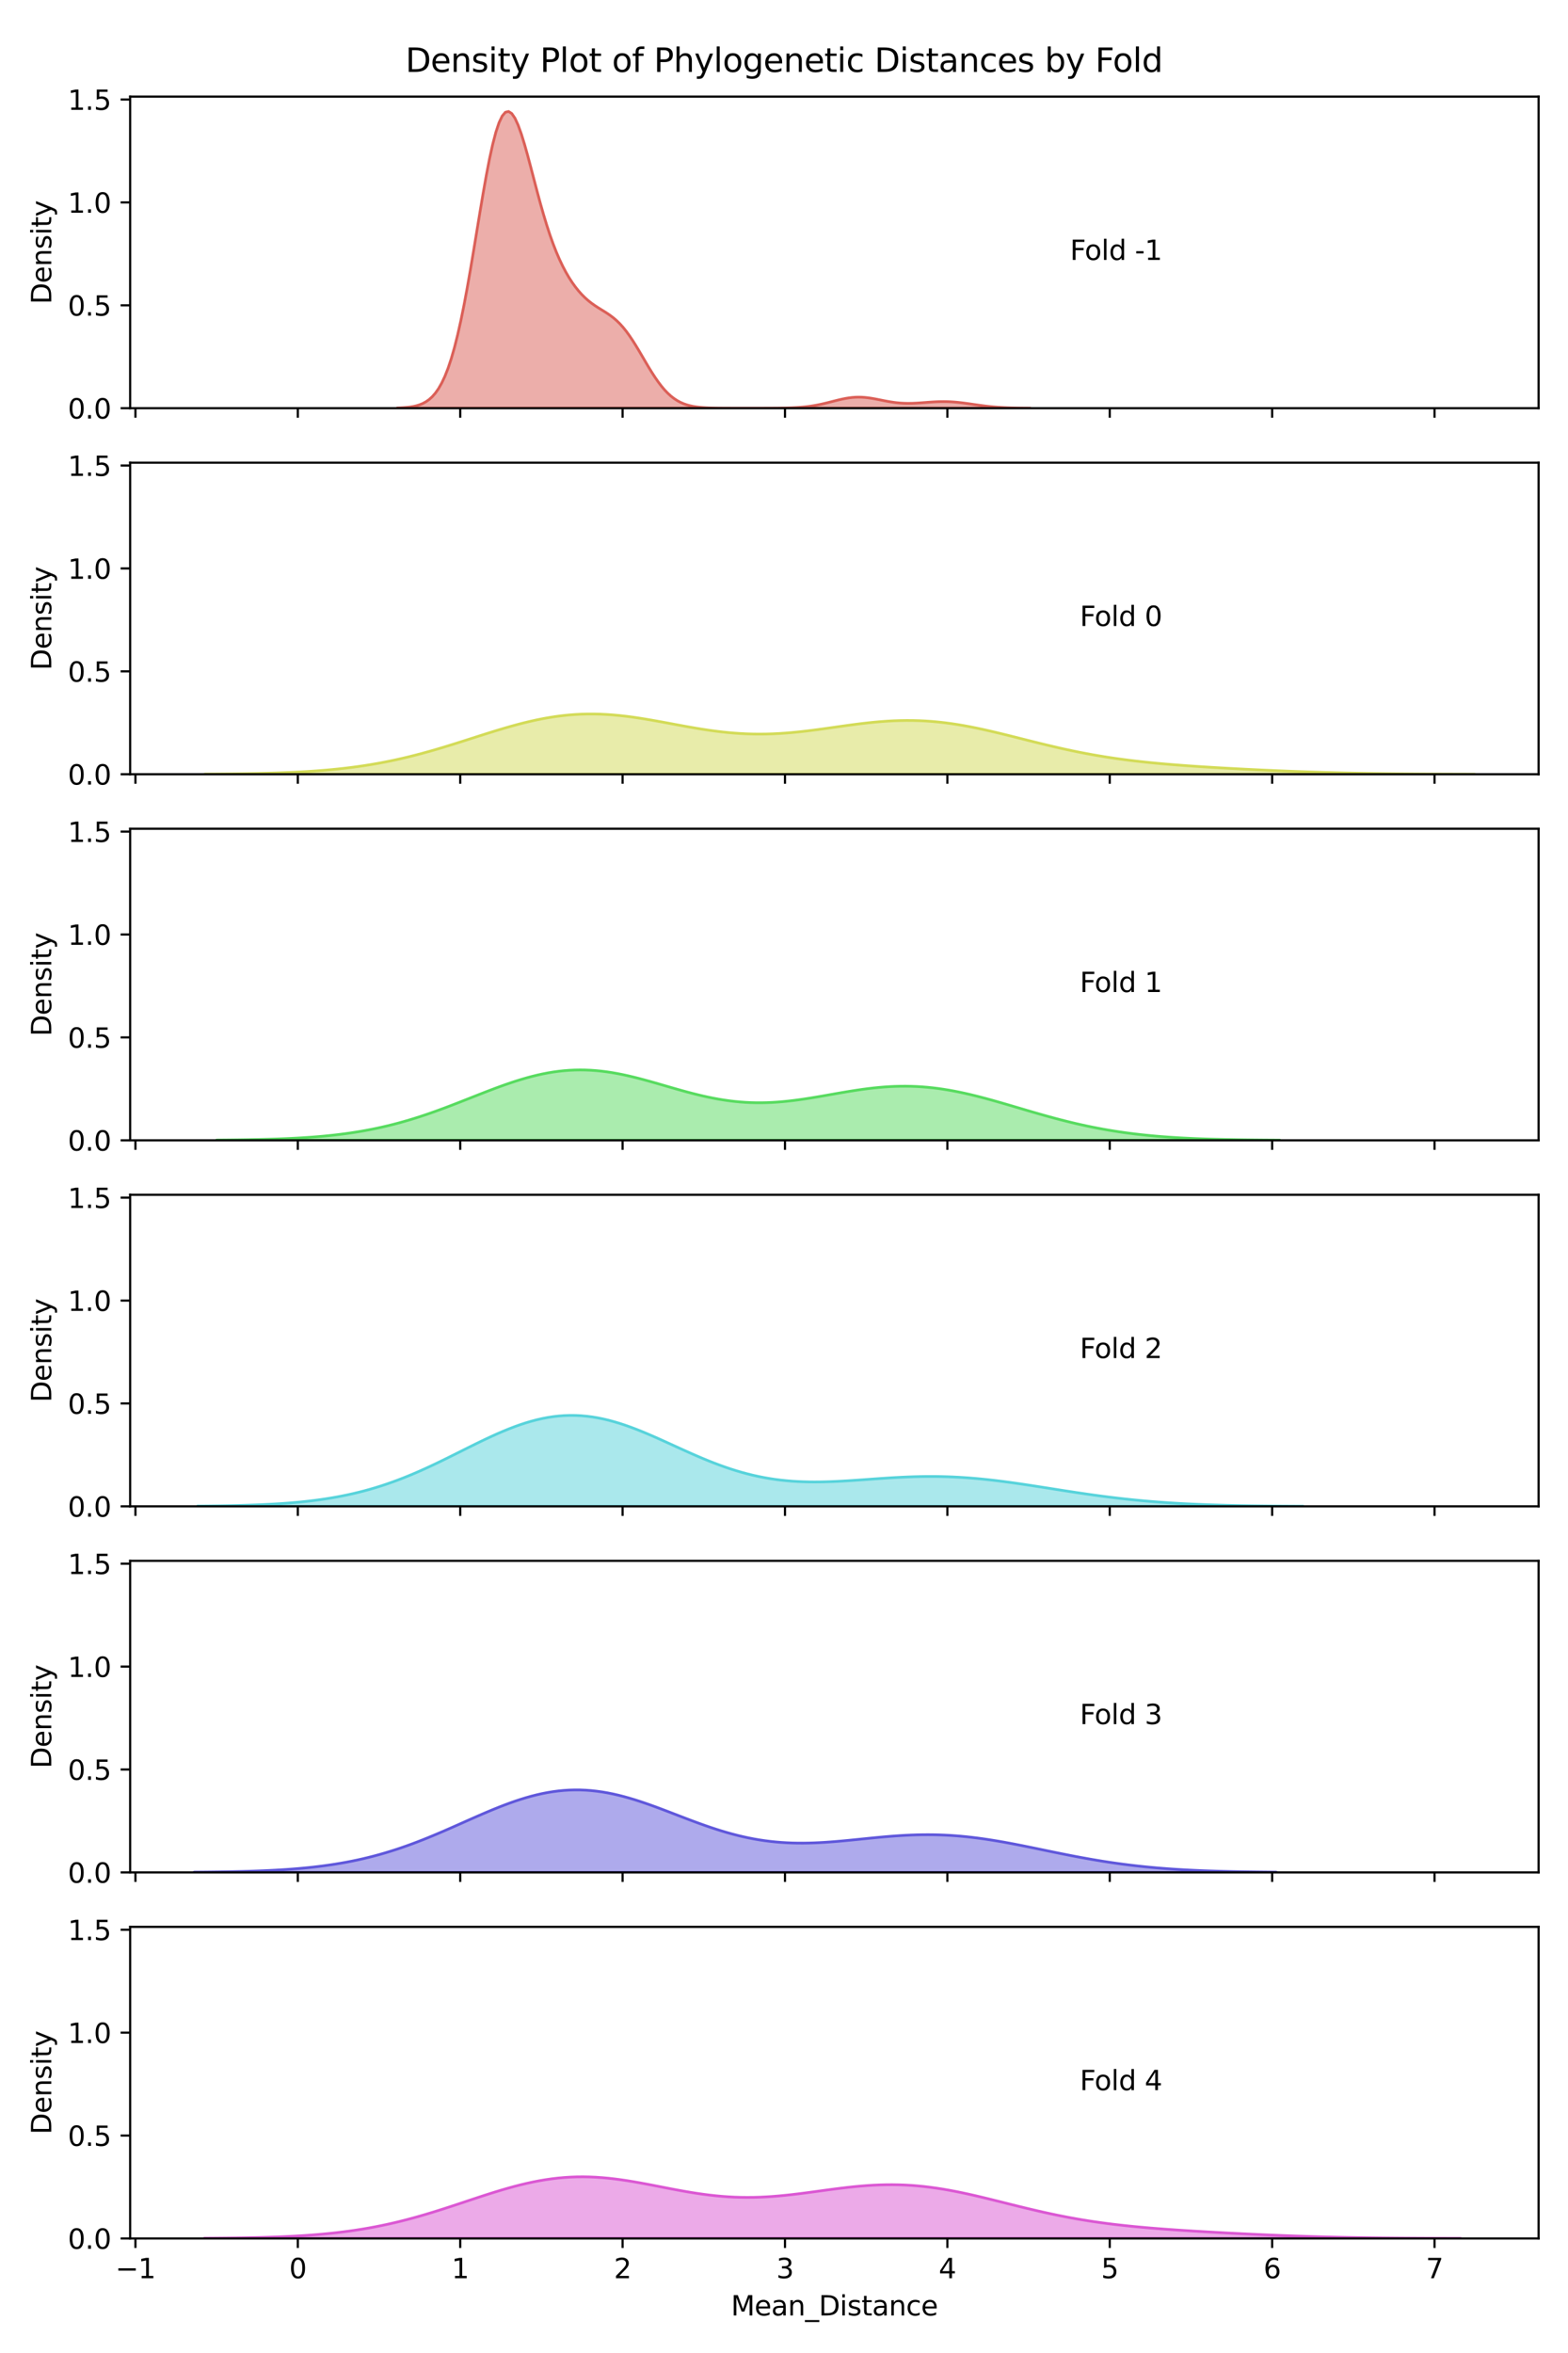<?xml version="1.0" encoding="utf-8" standalone="no"?>
<!DOCTYPE svg PUBLIC "-//W3C//DTD SVG 1.1//EN"
  "http://www.w3.org/Graphics/SVG/1.1/DTD/svg11.dtd">
<svg xmlns:xlink="http://www.w3.org/1999/xlink" width="576pt" height="864pt" viewBox="0 0 576 864" xmlns="http://www.w3.org/2000/svg" version="1.1">
 <defs>
  <style type="text/css">*{stroke-linejoin: round; stroke-linecap: butt}</style>
 </defs>
 <g id="figure_1">
  <g id="patch_1">
   <path d="M 0 864 
L 576 864 
L 576 0 
L 0 0 
z
" style="fill: #ffffff"/>
  </g>
  <g id="axes_1">
   <g id="patch_2">
    <path d="M 47.81 149.89 
L 565.2 149.89 
L 565.2 35.486 
L 47.81 35.486 
z
" style="fill: #ffffff"/>
   </g>
   <g id="PolyCollection_1">
    <defs>
     <path id="mae11501964" d="M 145.93 -714.2 
L 145.93 -714.11 
L 147.098 -714.11 
L 148.266 -714.11 
L 149.435 -714.11 
L 150.603 -714.11 
L 151.772 -714.11 
L 152.94 -714.11 
L 154.108 -714.11 
L 155.277 -714.11 
L 156.445 -714.11 
L 157.614 -714.11 
L 158.782 -714.11 
L 159.95 -714.11 
L 161.119 -714.11 
L 162.287 -714.11 
L 163.456 -714.11 
L 164.624 -714.11 
L 165.792 -714.11 
L 166.961 -714.11 
L 168.129 -714.11 
L 169.297 -714.11 
L 170.466 -714.11 
L 171.634 -714.11 
L 172.803 -714.11 
L 173.971 -714.11 
L 175.139 -714.11 
L 176.308 -714.11 
L 177.476 -714.11 
L 178.645 -714.11 
L 179.813 -714.11 
L 180.981 -714.11 
L 182.15 -714.11 
L 183.318 -714.11 
L 184.487 -714.11 
L 185.655 -714.11 
L 186.823 -714.11 
L 187.992 -714.11 
L 189.16 -714.11 
L 190.329 -714.11 
L 191.497 -714.11 
L 192.665 -714.11 
L 193.834 -714.11 
L 195.002 -714.11 
L 196.17 -714.11 
L 197.339 -714.11 
L 198.507 -714.11 
L 199.676 -714.11 
L 200.844 -714.11 
L 202.012 -714.11 
L 203.181 -714.11 
L 204.349 -714.11 
L 205.518 -714.11 
L 206.686 -714.11 
L 207.854 -714.11 
L 209.023 -714.11 
L 210.191 -714.11 
L 211.36 -714.11 
L 212.528 -714.11 
L 213.696 -714.11 
L 214.865 -714.11 
L 216.033 -714.11 
L 217.202 -714.11 
L 218.37 -714.11 
L 219.538 -714.11 
L 220.707 -714.11 
L 221.875 -714.11 
L 223.043 -714.11 
L 224.212 -714.11 
L 225.38 -714.11 
L 226.549 -714.11 
L 227.717 -714.11 
L 228.885 -714.11 
L 230.054 -714.11 
L 231.222 -714.11 
L 232.391 -714.11 
L 233.559 -714.11 
L 234.727 -714.11 
L 235.896 -714.11 
L 237.064 -714.11 
L 238.233 -714.11 
L 239.401 -714.11 
L 240.569 -714.11 
L 241.738 -714.11 
L 242.906 -714.11 
L 244.075 -714.11 
L 245.243 -714.11 
L 246.411 -714.11 
L 247.58 -714.11 
L 248.748 -714.11 
L 249.916 -714.11 
L 251.085 -714.11 
L 252.253 -714.11 
L 253.422 -714.11 
L 254.59 -714.11 
L 255.758 -714.11 
L 256.927 -714.11 
L 258.095 -714.11 
L 259.264 -714.11 
L 260.432 -714.11 
L 261.6 -714.11 
L 262.769 -714.11 
L 263.937 -714.11 
L 265.106 -714.11 
L 266.274 -714.11 
L 267.442 -714.11 
L 268.611 -714.11 
L 269.779 -714.11 
L 270.947 -714.11 
L 272.116 -714.11 
L 273.284 -714.11 
L 274.453 -714.11 
L 275.621 -714.11 
L 276.789 -714.11 
L 277.958 -714.11 
L 279.126 -714.11 
L 280.295 -714.11 
L 281.463 -714.11 
L 282.631 -714.11 
L 283.8 -714.11 
L 284.968 -714.11 
L 286.137 -714.11 
L 287.305 -714.11 
L 288.473 -714.11 
L 289.642 -714.11 
L 290.81 -714.11 
L 291.979 -714.11 
L 293.147 -714.11 
L 294.315 -714.11 
L 295.484 -714.11 
L 296.652 -714.11 
L 297.82 -714.11 
L 298.989 -714.11 
L 300.157 -714.11 
L 301.326 -714.11 
L 302.494 -714.11 
L 303.662 -714.11 
L 304.831 -714.11 
L 305.999 -714.11 
L 307.168 -714.11 
L 308.336 -714.11 
L 309.504 -714.11 
L 310.673 -714.11 
L 311.841 -714.11 
L 313.01 -714.11 
L 314.178 -714.11 
L 315.346 -714.11 
L 316.515 -714.11 
L 317.683 -714.11 
L 318.852 -714.11 
L 320.02 -714.11 
L 321.188 -714.11 
L 322.357 -714.11 
L 323.525 -714.11 
L 324.693 -714.11 
L 325.862 -714.11 
L 327.03 -714.11 
L 328.199 -714.11 
L 329.367 -714.11 
L 330.535 -714.11 
L 331.704 -714.11 
L 332.872 -714.11 
L 334.041 -714.11 
L 335.209 -714.11 
L 336.377 -714.11 
L 337.546 -714.11 
L 338.714 -714.11 
L 339.883 -714.11 
L 341.051 -714.11 
L 342.219 -714.11 
L 343.388 -714.11 
L 344.556 -714.11 
L 345.724 -714.11 
L 346.893 -714.11 
L 348.061 -714.11 
L 349.23 -714.11 
L 350.398 -714.11 
L 351.566 -714.11 
L 352.735 -714.11 
L 353.903 -714.11 
L 355.072 -714.11 
L 356.24 -714.11 
L 357.408 -714.11 
L 358.577 -714.11 
L 359.745 -714.11 
L 360.914 -714.11 
L 362.082 -714.11 
L 363.25 -714.11 
L 364.419 -714.11 
L 365.587 -714.11 
L 366.756 -714.11 
L 367.924 -714.11 
L 369.092 -714.11 
L 370.261 -714.11 
L 371.429 -714.11 
L 372.597 -714.11 
L 373.766 -714.11 
L 374.934 -714.11 
L 376.103 -714.11 
L 377.271 -714.11 
L 378.439 -714.11 
L 378.439 -714.126 
L 378.439 -714.126 
L 377.271 -714.133 
L 376.103 -714.143 
L 374.934 -714.157 
L 373.766 -714.175 
L 372.597 -714.2 
L 371.429 -714.231 
L 370.261 -714.271 
L 369.092 -714.321 
L 367.924 -714.383 
L 366.756 -714.457 
L 365.587 -714.546 
L 364.419 -714.649 
L 363.25 -714.767 
L 362.082 -714.899 
L 360.914 -715.044 
L 359.745 -715.2 
L 358.577 -715.363 
L 357.408 -715.532 
L 356.24 -715.701 
L 355.072 -715.865 
L 353.903 -716.02 
L 352.735 -716.161 
L 351.566 -716.284 
L 350.398 -716.384 
L 349.23 -716.46 
L 348.061 -716.508 
L 346.893 -716.529 
L 345.724 -716.524 
L 344.556 -716.493 
L 343.388 -716.441 
L 342.219 -716.371 
L 341.051 -716.29 
L 339.883 -716.202 
L 338.714 -716.114 
L 337.546 -716.033 
L 336.377 -715.965 
L 335.209 -715.916 
L 334.041 -715.892 
L 332.872 -715.899 
L 331.704 -715.939 
L 330.535 -716.014 
L 329.367 -716.126 
L 328.199 -716.273 
L 327.03 -716.452 
L 325.862 -716.657 
L 324.693 -716.881 
L 323.525 -717.115 
L 322.357 -717.349 
L 321.188 -717.572 
L 320.02 -717.773 
L 318.852 -717.942 
L 317.683 -718.069 
L 316.515 -718.147 
L 315.346 -718.171 
L 314.178 -718.138 
L 313.01 -718.048 
L 311.841 -717.905 
L 310.673 -717.714 
L 309.504 -717.482 
L 308.336 -717.219 
L 307.168 -716.934 
L 305.999 -716.637 
L 304.831 -716.338 
L 303.662 -716.045 
L 302.494 -715.765 
L 301.326 -715.505 
L 300.157 -715.268 
L 298.989 -715.057 
L 297.82 -714.873 
L 296.652 -714.716 
L 295.484 -714.584 
L 294.315 -714.475 
L 293.147 -714.387 
L 291.979 -714.317 
L 290.81 -714.262 
L 289.642 -714.221 
L 288.473 -714.189 
L 287.305 -714.166 
L 286.137 -714.149 
L 284.968 -714.137 
L 283.8 -714.128 
L 282.631 -714.122 
L 281.463 -714.118 
L 280.295 -714.115 
L 279.126 -714.113 
L 277.958 -714.112 
L 276.789 -714.112 
L 275.621 -714.111 
L 274.453 -714.111 
L 273.284 -714.111 
L 272.116 -714.111 
L 270.947 -714.112 
L 269.779 -714.113 
L 268.611 -714.115 
L 267.442 -714.119 
L 266.274 -714.124 
L 265.106 -714.132 
L 263.937 -714.143 
L 262.769 -714.161 
L 261.6 -714.187 
L 260.432 -714.225 
L 259.264 -714.279 
L 258.095 -714.355 
L 256.927 -714.459 
L 255.758 -714.601 
L 254.59 -714.79 
L 253.422 -715.039 
L 252.253 -715.362 
L 251.085 -715.772 
L 249.916 -716.287 
L 248.748 -716.92 
L 247.58 -717.687 
L 246.411 -718.601 
L 245.243 -719.671 
L 244.075 -720.902 
L 242.906 -722.295 
L 241.738 -723.843 
L 240.569 -725.534 
L 239.401 -727.346 
L 238.233 -729.253 
L 237.064 -731.224 
L 235.896 -733.223 
L 234.727 -735.211 
L 233.559 -737.15 
L 232.391 -739.005 
L 231.222 -740.747 
L 230.054 -742.352 
L 228.885 -743.806 
L 227.717 -745.103 
L 226.549 -746.248 
L 225.38 -747.256 
L 224.212 -748.146 
L 223.043 -748.948 
L 221.875 -749.692 
L 220.707 -750.411 
L 219.538 -751.14 
L 218.37 -751.908 
L 217.202 -752.745 
L 216.033 -753.673 
L 214.865 -754.713 
L 213.696 -755.88 
L 212.528 -757.189 
L 211.36 -758.652 
L 210.191 -760.281 
L 209.023 -762.09 
L 207.854 -764.097 
L 206.686 -766.318 
L 205.518 -768.776 
L 204.349 -771.49 
L 203.181 -774.481 
L 202.012 -777.76 
L 200.844 -781.331 
L 199.676 -785.185 
L 198.507 -789.293 
L 197.339 -793.604 
L 196.17 -798.046 
L 195.002 -802.52 
L 193.834 -806.905 
L 192.665 -811.061 
L 191.497 -814.835 
L 190.329 -818.07 
L 189.16 -820.61 
L 187.992 -822.314 
L 186.823 -823.066 
L 185.655 -822.78 
L 184.487 -821.408 
L 183.318 -818.947 
L 182.15 -815.435 
L 180.981 -810.954 
L 179.813 -805.621 
L 178.645 -799.584 
L 177.476 -793.011 
L 176.308 -786.084 
L 175.139 -778.984 
L 173.971 -771.884 
L 172.803 -764.942 
L 171.634 -758.294 
L 170.466 -752.052 
L 169.297 -746.297 
L 168.129 -741.084 
L 166.961 -736.441 
L 165.792 -732.373 
L 164.624 -728.864 
L 163.456 -725.885 
L 162.287 -723.392 
L 161.119 -721.338 
L 159.95 -719.67 
L 158.782 -718.334 
L 157.614 -717.28 
L 156.445 -716.46 
L 155.277 -715.83 
L 154.108 -715.353 
L 152.94 -714.997 
L 151.772 -714.736 
L 150.603 -714.545 
L 149.435 -714.409 
L 148.266 -714.313 
L 147.098 -714.246 
L 145.93 -714.2 
z
" style="stroke: #db5f57"/>
    </defs>
    <g clip-path="url(#p5402b19614)">
     <use xlink:href="#mae11501964" x="0" y="864" style="fill: #db5f57; fill-opacity: 0.5; stroke: #db5f57"/>
    </g>
   </g>
   <g id="matplotlib.axis_1">
    <g id="xtick_1">
     <g id="line2d_1">
      <defs>
       <path id="mf52498314e" d="M 0 0 
L 0 3.5 
" style="stroke: #000000; stroke-width: 0.8"/>
      </defs>
      <g>
       <use xlink:href="#mf52498314e" x="49.756" y="149.89" style="stroke: #000000; stroke-width: 0.8"/>
      </g>
     </g>
    </g>
    <g id="xtick_2">
     <g id="line2d_2">
      <g>
       <use xlink:href="#mf52498314e" x="109.408" y="149.89" style="stroke: #000000; stroke-width: 0.8"/>
      </g>
     </g>
    </g>
    <g id="xtick_3">
     <g id="line2d_3">
      <g>
       <use xlink:href="#mf52498314e" x="169.059" y="149.89" style="stroke: #000000; stroke-width: 0.8"/>
      </g>
     </g>
    </g>
    <g id="xtick_4">
     <g id="line2d_4">
      <g>
       <use xlink:href="#mf52498314e" x="228.711" y="149.89" style="stroke: #000000; stroke-width: 0.8"/>
      </g>
     </g>
    </g>
    <g id="xtick_5">
     <g id="line2d_5">
      <g>
       <use xlink:href="#mf52498314e" x="288.363" y="149.89" style="stroke: #000000; stroke-width: 0.8"/>
      </g>
     </g>
    </g>
    <g id="xtick_6">
     <g id="line2d_6">
      <g>
       <use xlink:href="#mf52498314e" x="348.014" y="149.89" style="stroke: #000000; stroke-width: 0.8"/>
      </g>
     </g>
    </g>
    <g id="xtick_7">
     <g id="line2d_7">
      <g>
       <use xlink:href="#mf52498314e" x="407.666" y="149.89" style="stroke: #000000; stroke-width: 0.8"/>
      </g>
     </g>
    </g>
    <g id="xtick_8">
     <g id="line2d_8">
      <g>
       <use xlink:href="#mf52498314e" x="467.317" y="149.89" style="stroke: #000000; stroke-width: 0.8"/>
      </g>
     </g>
    </g>
    <g id="xtick_9">
     <g id="line2d_9">
      <g>
       <use xlink:href="#mf52498314e" x="526.969" y="149.89" style="stroke: #000000; stroke-width: 0.8"/>
      </g>
     </g>
    </g>
   </g>
   <g id="matplotlib.axis_2">
    <g id="ytick_1">
     <g id="line2d_10">
      <defs>
       <path id="md48ddd0ce7" d="M 0 0 
L -3.5 0 
" style="stroke: #000000; stroke-width: 0.8"/>
      </defs>
      <g>
       <use xlink:href="#md48ddd0ce7" x="47.81" y="149.89" style="stroke: #000000; stroke-width: 0.8"/>
      </g>
     </g>
     <g id="text_1">
      <!-- 0.0 -->
      <g transform="translate(24.907 153.689) scale(0.1 -0.1)">
       <defs>
        <path id="DejaVuSans-30" d="M 2034 4250 
Q 1547 4250 1301 3770 
Q 1056 3291 1056 2328 
Q 1056 1369 1301 889 
Q 1547 409 2034 409 
Q 2525 409 2770 889 
Q 3016 1369 3016 2328 
Q 3016 3291 2770 3770 
Q 2525 4250 2034 4250 
z
M 2034 4750 
Q 2819 4750 3233 4129 
Q 3647 3509 3647 2328 
Q 3647 1150 3233 529 
Q 2819 -91 2034 -91 
Q 1250 -91 836 529 
Q 422 1150 422 2328 
Q 422 3509 836 4129 
Q 1250 4750 2034 4750 
z
" transform="scale(0.016)"/>
        <path id="DejaVuSans-2e" d="M 684 794 
L 1344 794 
L 1344 0 
L 684 0 
L 684 794 
z
" transform="scale(0.016)"/>
       </defs>
       <use xlink:href="#DejaVuSans-30"/>
       <use xlink:href="#DejaVuSans-2e" x="63.623"/>
       <use xlink:href="#DejaVuSans-30" x="95.41"/>
      </g>
     </g>
    </g>
    <g id="ytick_2">
     <g id="line2d_11">
      <g>
       <use xlink:href="#md48ddd0ce7" x="47.81" y="112.106" style="stroke: #000000; stroke-width: 0.8"/>
      </g>
     </g>
     <g id="text_2">
      <!-- 0.5 -->
      <g transform="translate(24.907 115.905) scale(0.1 -0.1)">
       <defs>
        <path id="DejaVuSans-35" d="M 691 4666 
L 3169 4666 
L 3169 4134 
L 1269 4134 
L 1269 2991 
Q 1406 3038 1543 3061 
Q 1681 3084 1819 3084 
Q 2600 3084 3056 2656 
Q 3513 2228 3513 1497 
Q 3513 744 3044 326 
Q 2575 -91 1722 -91 
Q 1428 -91 1123 -41 
Q 819 9 494 109 
L 494 744 
Q 775 591 1075 516 
Q 1375 441 1709 441 
Q 2250 441 2565 725 
Q 2881 1009 2881 1497 
Q 2881 1984 2565 2268 
Q 2250 2553 1709 2553 
Q 1456 2553 1204 2497 
Q 953 2441 691 2322 
L 691 4666 
z
" transform="scale(0.016)"/>
       </defs>
       <use xlink:href="#DejaVuSans-30"/>
       <use xlink:href="#DejaVuSans-2e" x="63.623"/>
       <use xlink:href="#DejaVuSans-35" x="95.41"/>
      </g>
     </g>
    </g>
    <g id="ytick_3">
     <g id="line2d_12">
      <g>
       <use xlink:href="#md48ddd0ce7" x="47.81" y="74.322" style="stroke: #000000; stroke-width: 0.8"/>
      </g>
     </g>
     <g id="text_3">
      <!-- 1.0 -->
      <g transform="translate(24.907 78.121) scale(0.1 -0.1)">
       <defs>
        <path id="DejaVuSans-31" d="M 794 531 
L 1825 531 
L 1825 4091 
L 703 3866 
L 703 4441 
L 1819 4666 
L 2450 4666 
L 2450 531 
L 3481 531 
L 3481 0 
L 794 0 
L 794 531 
z
" transform="scale(0.016)"/>
       </defs>
       <use xlink:href="#DejaVuSans-31"/>
       <use xlink:href="#DejaVuSans-2e" x="63.623"/>
       <use xlink:href="#DejaVuSans-30" x="95.41"/>
      </g>
     </g>
    </g>
    <g id="ytick_4">
     <g id="line2d_13">
      <g>
       <use xlink:href="#md48ddd0ce7" x="47.81" y="36.538" style="stroke: #000000; stroke-width: 0.8"/>
      </g>
     </g>
     <g id="text_4">
      <!-- 1.5 -->
      <g transform="translate(24.907 40.337) scale(0.1 -0.1)">
       <use xlink:href="#DejaVuSans-31"/>
       <use xlink:href="#DejaVuSans-2e" x="63.623"/>
       <use xlink:href="#DejaVuSans-35" x="95.41"/>
      </g>
     </g>
    </g>
    <g id="text_5">
     <!-- Density -->
     <g transform="translate(18.827 111.697) rotate(-90) scale(0.1 -0.1)">
      <defs>
       <path id="DejaVuSans-44" d="M 1259 4147 
L 1259 519 
L 2022 519 
Q 2988 519 3436 956 
Q 3884 1394 3884 2338 
Q 3884 3275 3436 3711 
Q 2988 4147 2022 4147 
L 1259 4147 
z
M 628 4666 
L 1925 4666 
Q 3281 4666 3915 4102 
Q 4550 3538 4550 2338 
Q 4550 1131 3912 565 
Q 3275 0 1925 0 
L 628 0 
L 628 4666 
z
" transform="scale(0.016)"/>
       <path id="DejaVuSans-65" d="M 3597 1894 
L 3597 1613 
L 953 1613 
Q 991 1019 1311 708 
Q 1631 397 2203 397 
Q 2534 397 2845 478 
Q 3156 559 3463 722 
L 3463 178 
Q 3153 47 2828 -22 
Q 2503 -91 2169 -91 
Q 1331 -91 842 396 
Q 353 884 353 1716 
Q 353 2575 817 3079 
Q 1281 3584 2069 3584 
Q 2775 3584 3186 3129 
Q 3597 2675 3597 1894 
z
M 3022 2063 
Q 3016 2534 2758 2815 
Q 2500 3097 2075 3097 
Q 1594 3097 1305 2825 
Q 1016 2553 972 2059 
L 3022 2063 
z
" transform="scale(0.016)"/>
       <path id="DejaVuSans-6e" d="M 3513 2113 
L 3513 0 
L 2938 0 
L 2938 2094 
Q 2938 2591 2744 2837 
Q 2550 3084 2163 3084 
Q 1697 3084 1428 2787 
Q 1159 2491 1159 1978 
L 1159 0 
L 581 0 
L 581 3500 
L 1159 3500 
L 1159 2956 
Q 1366 3272 1645 3428 
Q 1925 3584 2291 3584 
Q 2894 3584 3203 3211 
Q 3513 2838 3513 2113 
z
" transform="scale(0.016)"/>
       <path id="DejaVuSans-73" d="M 2834 3397 
L 2834 2853 
Q 2591 2978 2328 3040 
Q 2066 3103 1784 3103 
Q 1356 3103 1142 2972 
Q 928 2841 928 2578 
Q 928 2378 1081 2264 
Q 1234 2150 1697 2047 
L 1894 2003 
Q 2506 1872 2764 1633 
Q 3022 1394 3022 966 
Q 3022 478 2636 193 
Q 2250 -91 1575 -91 
Q 1294 -91 989 -36 
Q 684 19 347 128 
L 347 722 
Q 666 556 975 473 
Q 1284 391 1588 391 
Q 1994 391 2212 530 
Q 2431 669 2431 922 
Q 2431 1156 2273 1281 
Q 2116 1406 1581 1522 
L 1381 1569 
Q 847 1681 609 1914 
Q 372 2147 372 2553 
Q 372 3047 722 3315 
Q 1072 3584 1716 3584 
Q 2034 3584 2315 3537 
Q 2597 3491 2834 3397 
z
" transform="scale(0.016)"/>
       <path id="DejaVuSans-69" d="M 603 3500 
L 1178 3500 
L 1178 0 
L 603 0 
L 603 3500 
z
M 603 4863 
L 1178 4863 
L 1178 4134 
L 603 4134 
L 603 4863 
z
" transform="scale(0.016)"/>
       <path id="DejaVuSans-74" d="M 1172 4494 
L 1172 3500 
L 2356 3500 
L 2356 3053 
L 1172 3053 
L 1172 1153 
Q 1172 725 1289 603 
Q 1406 481 1766 481 
L 2356 481 
L 2356 0 
L 1766 0 
Q 1100 0 847 248 
Q 594 497 594 1153 
L 594 3053 
L 172 3053 
L 172 3500 
L 594 3500 
L 594 4494 
L 1172 4494 
z
" transform="scale(0.016)"/>
       <path id="DejaVuSans-79" d="M 2059 -325 
Q 1816 -950 1584 -1140 
Q 1353 -1331 966 -1331 
L 506 -1331 
L 506 -850 
L 844 -850 
Q 1081 -850 1212 -737 
Q 1344 -625 1503 -206 
L 1606 56 
L 191 3500 
L 800 3500 
L 1894 763 
L 2988 3500 
L 3597 3500 
L 2059 -325 
z
" transform="scale(0.016)"/>
      </defs>
      <use xlink:href="#DejaVuSans-44"/>
      <use xlink:href="#DejaVuSans-65" x="77.002"/>
      <use xlink:href="#DejaVuSans-6e" x="138.525"/>
      <use xlink:href="#DejaVuSans-73" x="201.904"/>
      <use xlink:href="#DejaVuSans-69" x="254.004"/>
      <use xlink:href="#DejaVuSans-74" x="281.787"/>
      <use xlink:href="#DejaVuSans-79" x="320.996"/>
     </g>
    </g>
   </g>
   <g id="patch_3">
    <path d="M 47.81 149.89 
L 47.81 35.486 
" style="fill: none; stroke: #000000; stroke-width: 0.8; stroke-linejoin: miter; stroke-linecap: square"/>
   </g>
   <g id="patch_4">
    <path d="M 565.2 149.89 
L 565.2 35.486 
" style="fill: none; stroke: #000000; stroke-width: 0.8; stroke-linejoin: miter; stroke-linecap: square"/>
   </g>
   <g id="patch_5">
    <path d="M 47.81 149.89 
L 565.2 149.89 
" style="fill: none; stroke: #000000; stroke-width: 0.8; stroke-linejoin: miter; stroke-linecap: square"/>
   </g>
   <g id="patch_6">
    <path d="M 47.81 35.486 
L 565.2 35.486 
" style="fill: none; stroke: #000000; stroke-width: 0.8; stroke-linejoin: miter; stroke-linecap: square"/>
   </g>
   <g id="text_6">
    <!-- Fold -1 -->
    <g transform="translate(393.076 95.447) scale(0.1 -0.1)">
     <defs>
      <path id="DejaVuSans-46" d="M 628 4666 
L 3309 4666 
L 3309 4134 
L 1259 4134 
L 1259 2759 
L 3109 2759 
L 3109 2228 
L 1259 2228 
L 1259 0 
L 628 0 
L 628 4666 
z
" transform="scale(0.016)"/>
      <path id="DejaVuSans-6f" d="M 1959 3097 
Q 1497 3097 1228 2736 
Q 959 2375 959 1747 
Q 959 1119 1226 758 
Q 1494 397 1959 397 
Q 2419 397 2687 759 
Q 2956 1122 2956 1747 
Q 2956 2369 2687 2733 
Q 2419 3097 1959 3097 
z
M 1959 3584 
Q 2709 3584 3137 3096 
Q 3566 2609 3566 1747 
Q 3566 888 3137 398 
Q 2709 -91 1959 -91 
Q 1206 -91 779 398 
Q 353 888 353 1747 
Q 353 2609 779 3096 
Q 1206 3584 1959 3584 
z
" transform="scale(0.016)"/>
      <path id="DejaVuSans-6c" d="M 603 4863 
L 1178 4863 
L 1178 0 
L 603 0 
L 603 4863 
z
" transform="scale(0.016)"/>
      <path id="DejaVuSans-64" d="M 2906 2969 
L 2906 4863 
L 3481 4863 
L 3481 0 
L 2906 0 
L 2906 525 
Q 2725 213 2448 61 
Q 2172 -91 1784 -91 
Q 1150 -91 751 415 
Q 353 922 353 1747 
Q 353 2572 751 3078 
Q 1150 3584 1784 3584 
Q 2172 3584 2448 3432 
Q 2725 3281 2906 2969 
z
M 947 1747 
Q 947 1113 1208 752 
Q 1469 391 1925 391 
Q 2381 391 2643 752 
Q 2906 1113 2906 1747 
Q 2906 2381 2643 2742 
Q 2381 3103 1925 3103 
Q 1469 3103 1208 2742 
Q 947 2381 947 1747 
z
" transform="scale(0.016)"/>
      <path id="DejaVuSans-20" transform="scale(0.016)"/>
      <path id="DejaVuSans-2d" d="M 313 2009 
L 1997 2009 
L 1997 1497 
L 313 1497 
L 313 2009 
z
" transform="scale(0.016)"/>
     </defs>
     <use xlink:href="#DejaVuSans-46"/>
     <use xlink:href="#DejaVuSans-6f" x="53.895"/>
     <use xlink:href="#DejaVuSans-6c" x="115.076"/>
     <use xlink:href="#DejaVuSans-64" x="142.859"/>
     <use xlink:href="#DejaVuSans-20" x="206.336"/>
     <use xlink:href="#DejaVuSans-2d" x="238.123"/>
     <use xlink:href="#DejaVuSans-31" x="274.207"/>
    </g>
   </g>
  </g>
  <g id="axes_2">
   <g id="patch_7">
    <path d="M 47.81 284.3 
L 565.2 284.3 
L 565.2 169.896 
L 47.81 169.896 
z
" style="fill: #ffffff"/>
   </g>
   <g id="PolyCollection_2">
    <defs>
     <path id="mb7a5c0e7d6" d="M 75.286 -579.766 
L 75.286 -579.7 
L 77.629 -579.7 
L 79.973 -579.7 
L 82.317 -579.7 
L 84.661 -579.7 
L 87.004 -579.7 
L 89.348 -579.7 
L 91.692 -579.7 
L 94.035 -579.7 
L 96.379 -579.7 
L 98.723 -579.7 
L 101.066 -579.7 
L 103.41 -579.7 
L 105.754 -579.7 
L 108.098 -579.7 
L 110.441 -579.7 
L 112.785 -579.7 
L 115.129 -579.7 
L 117.472 -579.7 
L 119.816 -579.7 
L 122.16 -579.7 
L 124.503 -579.7 
L 126.847 -579.7 
L 129.191 -579.7 
L 131.535 -579.7 
L 133.878 -579.7 
L 136.222 -579.7 
L 138.566 -579.7 
L 140.909 -579.7 
L 143.253 -579.7 
L 145.597 -579.7 
L 147.94 -579.7 
L 150.284 -579.7 
L 152.628 -579.7 
L 154.972 -579.7 
L 157.315 -579.7 
L 159.659 -579.7 
L 162.003 -579.7 
L 164.346 -579.7 
L 166.69 -579.7 
L 169.034 -579.7 
L 171.377 -579.7 
L 173.721 -579.7 
L 176.065 -579.7 
L 178.409 -579.7 
L 180.752 -579.7 
L 183.096 -579.7 
L 185.44 -579.7 
L 187.783 -579.7 
L 190.127 -579.7 
L 192.471 -579.7 
L 194.814 -579.7 
L 197.158 -579.7 
L 199.502 -579.7 
L 201.846 -579.7 
L 204.189 -579.7 
L 206.533 -579.7 
L 208.877 -579.7 
L 211.22 -579.7 
L 213.564 -579.7 
L 215.908 -579.7 
L 218.252 -579.7 
L 220.595 -579.7 
L 222.939 -579.7 
L 225.283 -579.7 
L 227.626 -579.7 
L 229.97 -579.7 
L 232.314 -579.7 
L 234.657 -579.7 
L 237.001 -579.7 
L 239.345 -579.7 
L 241.689 -579.7 
L 244.032 -579.7 
L 246.376 -579.7 
L 248.72 -579.7 
L 251.063 -579.7 
L 253.407 -579.7 
L 255.751 -579.7 
L 258.094 -579.7 
L 260.438 -579.7 
L 262.782 -579.7 
L 265.126 -579.7 
L 267.469 -579.7 
L 269.813 -579.7 
L 272.157 -579.7 
L 274.5 -579.7 
L 276.844 -579.7 
L 279.188 -579.7 
L 281.531 -579.7 
L 283.875 -579.7 
L 286.219 -579.7 
L 288.563 -579.7 
L 290.906 -579.7 
L 293.25 -579.7 
L 295.594 -579.7 
L 297.937 -579.7 
L 300.281 -579.7 
L 302.625 -579.7 
L 304.968 -579.7 
L 307.312 -579.7 
L 309.656 -579.7 
L 312 -579.7 
L 314.343 -579.7 
L 316.687 -579.7 
L 319.031 -579.7 
L 321.374 -579.7 
L 323.718 -579.7 
L 326.062 -579.7 
L 328.405 -579.7 
L 330.749 -579.7 
L 333.093 -579.7 
L 335.437 -579.7 
L 337.78 -579.7 
L 340.124 -579.7 
L 342.468 -579.7 
L 344.811 -579.7 
L 347.155 -579.7 
L 349.499 -579.7 
L 351.842 -579.7 
L 354.186 -579.7 
L 356.53 -579.7 
L 358.874 -579.7 
L 361.217 -579.7 
L 363.561 -579.7 
L 365.905 -579.7 
L 368.248 -579.7 
L 370.592 -579.7 
L 372.936 -579.7 
L 375.279 -579.7 
L 377.623 -579.7 
L 379.967 -579.7 
L 382.311 -579.7 
L 384.654 -579.7 
L 386.998 -579.7 
L 389.342 -579.7 
L 391.685 -579.7 
L 394.029 -579.7 
L 396.373 -579.7 
L 398.716 -579.7 
L 401.06 -579.7 
L 403.404 -579.7 
L 405.748 -579.7 
L 408.091 -579.7 
L 410.435 -579.7 
L 412.779 -579.7 
L 415.122 -579.7 
L 417.466 -579.7 
L 419.81 -579.7 
L 422.154 -579.7 
L 424.497 -579.7 
L 426.841 -579.7 
L 429.185 -579.7 
L 431.528 -579.7 
L 433.872 -579.7 
L 436.216 -579.7 
L 438.559 -579.7 
L 440.903 -579.7 
L 443.247 -579.7 
L 445.591 -579.7 
L 447.934 -579.7 
L 450.278 -579.7 
L 452.622 -579.7 
L 454.965 -579.7 
L 457.309 -579.7 
L 459.653 -579.7 
L 461.996 -579.7 
L 464.34 -579.7 
L 466.684 -579.7 
L 469.028 -579.7 
L 471.371 -579.7 
L 473.715 -579.7 
L 476.059 -579.7 
L 478.402 -579.7 
L 480.746 -579.7 
L 483.09 -579.7 
L 485.433 -579.7 
L 487.777 -579.7 
L 490.121 -579.7 
L 492.465 -579.7 
L 494.808 -579.7 
L 497.152 -579.7 
L 499.496 -579.7 
L 501.839 -579.7 
L 504.183 -579.7 
L 506.527 -579.7 
L 508.87 -579.7 
L 511.214 -579.7 
L 513.558 -579.7 
L 515.902 -579.7 
L 518.245 -579.7 
L 520.589 -579.7 
L 522.933 -579.7 
L 525.276 -579.7 
L 527.62 -579.7 
L 529.964 -579.7 
L 532.307 -579.7 
L 534.651 -579.7 
L 536.995 -579.7 
L 539.339 -579.7 
L 541.682 -579.7 
L 541.682 -579.725 
L 541.682 -579.725 
L 539.339 -579.73 
L 536.995 -579.736 
L 534.651 -579.743 
L 532.307 -579.751 
L 529.964 -579.76 
L 527.62 -579.771 
L 525.276 -579.783 
L 522.933 -579.797 
L 520.589 -579.813 
L 518.245 -579.831 
L 515.902 -579.851 
L 513.558 -579.874 
L 511.214 -579.899 
L 508.87 -579.928 
L 506.527 -579.96 
L 504.183 -579.995 
L 501.839 -580.033 
L 499.496 -580.076 
L 497.152 -580.122 
L 494.808 -580.172 
L 492.465 -580.227 
L 490.121 -580.286 
L 487.777 -580.349 
L 485.433 -580.416 
L 483.09 -580.488 
L 480.746 -580.565 
L 478.402 -580.646 
L 476.059 -580.731 
L 473.715 -580.821 
L 471.371 -580.915 
L 469.028 -581.012 
L 466.684 -581.114 
L 464.34 -581.22 
L 461.996 -581.33 
L 459.653 -581.443 
L 457.309 -581.561 
L 454.965 -581.682 
L 452.622 -581.807 
L 450.278 -581.936 
L 447.934 -582.07 
L 445.591 -582.209 
L 443.247 -582.352 
L 440.903 -582.502 
L 438.559 -582.658 
L 436.216 -582.821 
L 433.872 -582.992 
L 431.528 -583.173 
L 429.185 -583.364 
L 426.841 -583.567 
L 424.497 -583.782 
L 422.154 -584.012 
L 419.81 -584.257 
L 417.466 -584.519 
L 415.122 -584.799 
L 412.779 -585.099 
L 410.435 -585.419 
L 408.091 -585.76 
L 405.748 -586.124 
L 403.404 -586.511 
L 401.06 -586.921 
L 398.716 -587.355 
L 396.373 -587.811 
L 394.029 -588.29 
L 391.685 -588.79 
L 389.342 -589.311 
L 386.998 -589.85 
L 384.654 -590.405 
L 382.311 -590.973 
L 379.967 -591.552 
L 377.623 -592.139 
L 375.279 -592.73 
L 372.936 -593.32 
L 370.592 -593.907 
L 368.248 -594.485 
L 365.905 -595.051 
L 363.561 -595.599 
L 361.217 -596.125 
L 358.874 -596.625 
L 356.53 -597.095 
L 354.186 -597.531 
L 351.842 -597.929 
L 349.499 -598.285 
L 347.155 -598.597 
L 344.811 -598.863 
L 342.468 -599.079 
L 340.124 -599.246 
L 337.78 -599.362 
L 335.437 -599.428 
L 333.093 -599.443 
L 330.749 -599.41 
L 328.405 -599.329 
L 326.062 -599.204 
L 323.718 -599.037 
L 321.374 -598.832 
L 319.031 -598.594 
L 316.687 -598.326 
L 314.343 -598.035 
L 312 -597.724 
L 309.656 -597.401 
L 307.312 -597.069 
L 304.968 -596.736 
L 302.625 -596.407 
L 300.281 -596.087 
L 297.937 -595.783 
L 295.594 -595.499 
L 293.25 -595.241 
L 290.906 -595.013 
L 288.563 -594.819 
L 286.219 -594.662 
L 283.875 -594.547 
L 281.531 -594.475 
L 279.188 -594.449 
L 276.844 -594.468 
L 274.5 -594.535 
L 272.157 -594.649 
L 269.813 -594.808 
L 267.469 -595.012 
L 265.126 -595.258 
L 262.782 -595.543 
L 260.438 -595.865 
L 258.094 -596.218 
L 255.751 -596.599 
L 253.407 -597.002 
L 251.063 -597.422 
L 248.72 -597.854 
L 246.376 -598.291 
L 244.032 -598.728 
L 241.689 -599.157 
L 239.345 -599.574 
L 237.001 -599.972 
L 234.657 -600.345 
L 232.314 -600.687 
L 229.97 -600.993 
L 227.626 -601.257 
L 225.283 -601.476 
L 222.939 -601.644 
L 220.595 -601.759 
L 218.252 -601.818 
L 215.908 -601.818 
L 213.564 -601.758 
L 211.22 -601.636 
L 208.877 -601.453 
L 206.533 -601.21 
L 204.189 -600.906 
L 201.846 -600.545 
L 199.502 -600.128 
L 197.158 -599.659 
L 194.814 -599.14 
L 192.471 -598.577 
L 190.127 -597.973 
L 187.783 -597.333 
L 185.44 -596.662 
L 183.096 -595.965 
L 180.752 -595.246 
L 178.409 -594.513 
L 176.065 -593.768 
L 173.721 -593.018 
L 171.377 -592.267 
L 169.034 -591.521 
L 166.69 -590.782 
L 164.346 -590.056 
L 162.003 -589.346 
L 159.659 -588.655 
L 157.315 -587.986 
L 154.972 -587.342 
L 152.628 -586.725 
L 150.284 -586.136 
L 147.94 -585.578 
L 145.597 -585.05 
L 143.253 -584.553 
L 140.909 -584.087 
L 138.566 -583.654 
L 136.222 -583.251 
L 133.878 -582.878 
L 131.535 -582.535 
L 129.191 -582.221 
L 126.847 -581.934 
L 124.503 -581.673 
L 122.16 -581.436 
L 119.816 -581.223 
L 117.472 -581.031 
L 115.129 -580.86 
L 112.785 -580.707 
L 110.441 -580.572 
L 108.098 -580.452 
L 105.754 -580.346 
L 103.41 -580.253 
L 101.066 -580.172 
L 98.723 -580.102 
L 96.379 -580.041 
L 94.035 -579.988 
L 91.692 -579.942 
L 89.348 -579.903 
L 87.004 -579.87 
L 84.661 -579.842 
L 82.317 -579.818 
L 79.973 -579.798 
L 77.629 -579.781 
L 75.286 -579.766 
z
" style="stroke: #d3db57"/>
    </defs>
    <g clip-path="url(#p43d9f9a549)">
     <use xlink:href="#mb7a5c0e7d6" x="0" y="864" style="fill: #d3db57; fill-opacity: 0.5; stroke: #d3db57"/>
    </g>
   </g>
   <g id="matplotlib.axis_3">
    <g id="xtick_10">
     <g id="line2d_14">
      <g>
       <use xlink:href="#mf52498314e" x="49.756" y="284.3" style="stroke: #000000; stroke-width: 0.8"/>
      </g>
     </g>
    </g>
    <g id="xtick_11">
     <g id="line2d_15">
      <g>
       <use xlink:href="#mf52498314e" x="109.408" y="284.3" style="stroke: #000000; stroke-width: 0.8"/>
      </g>
     </g>
    </g>
    <g id="xtick_12">
     <g id="line2d_16">
      <g>
       <use xlink:href="#mf52498314e" x="169.059" y="284.3" style="stroke: #000000; stroke-width: 0.8"/>
      </g>
     </g>
    </g>
    <g id="xtick_13">
     <g id="line2d_17">
      <g>
       <use xlink:href="#mf52498314e" x="228.711" y="284.3" style="stroke: #000000; stroke-width: 0.8"/>
      </g>
     </g>
    </g>
    <g id="xtick_14">
     <g id="line2d_18">
      <g>
       <use xlink:href="#mf52498314e" x="288.363" y="284.3" style="stroke: #000000; stroke-width: 0.8"/>
      </g>
     </g>
    </g>
    <g id="xtick_15">
     <g id="line2d_19">
      <g>
       <use xlink:href="#mf52498314e" x="348.014" y="284.3" style="stroke: #000000; stroke-width: 0.8"/>
      </g>
     </g>
    </g>
    <g id="xtick_16">
     <g id="line2d_20">
      <g>
       <use xlink:href="#mf52498314e" x="407.666" y="284.3" style="stroke: #000000; stroke-width: 0.8"/>
      </g>
     </g>
    </g>
    <g id="xtick_17">
     <g id="line2d_21">
      <g>
       <use xlink:href="#mf52498314e" x="467.317" y="284.3" style="stroke: #000000; stroke-width: 0.8"/>
      </g>
     </g>
    </g>
    <g id="xtick_18">
     <g id="line2d_22">
      <g>
       <use xlink:href="#mf52498314e" x="526.969" y="284.3" style="stroke: #000000; stroke-width: 0.8"/>
      </g>
     </g>
    </g>
   </g>
   <g id="matplotlib.axis_4">
    <g id="ytick_5">
     <g id="line2d_23">
      <g>
       <use xlink:href="#md48ddd0ce7" x="47.81" y="284.3" style="stroke: #000000; stroke-width: 0.8"/>
      </g>
     </g>
     <g id="text_7">
      <!-- 0.0 -->
      <g transform="translate(24.907 288.099) scale(0.1 -0.1)">
       <use xlink:href="#DejaVuSans-30"/>
       <use xlink:href="#DejaVuSans-2e" x="63.623"/>
       <use xlink:href="#DejaVuSans-30" x="95.41"/>
      </g>
     </g>
    </g>
    <g id="ytick_6">
     <g id="line2d_24">
      <g>
       <use xlink:href="#md48ddd0ce7" x="47.81" y="246.516" style="stroke: #000000; stroke-width: 0.8"/>
      </g>
     </g>
     <g id="text_8">
      <!-- 0.5 -->
      <g transform="translate(24.907 250.315) scale(0.1 -0.1)">
       <use xlink:href="#DejaVuSans-30"/>
       <use xlink:href="#DejaVuSans-2e" x="63.623"/>
       <use xlink:href="#DejaVuSans-35" x="95.41"/>
      </g>
     </g>
    </g>
    <g id="ytick_7">
     <g id="line2d_25">
      <g>
       <use xlink:href="#md48ddd0ce7" x="47.81" y="208.732" style="stroke: #000000; stroke-width: 0.8"/>
      </g>
     </g>
     <g id="text_9">
      <!-- 1.0 -->
      <g transform="translate(24.907 212.531) scale(0.1 -0.1)">
       <use xlink:href="#DejaVuSans-31"/>
       <use xlink:href="#DejaVuSans-2e" x="63.623"/>
       <use xlink:href="#DejaVuSans-30" x="95.41"/>
      </g>
     </g>
    </g>
    <g id="ytick_8">
     <g id="line2d_26">
      <g>
       <use xlink:href="#md48ddd0ce7" x="47.81" y="170.948" style="stroke: #000000; stroke-width: 0.8"/>
      </g>
     </g>
     <g id="text_10">
      <!-- 1.5 -->
      <g transform="translate(24.907 174.747) scale(0.1 -0.1)">
       <use xlink:href="#DejaVuSans-31"/>
       <use xlink:href="#DejaVuSans-2e" x="63.623"/>
       <use xlink:href="#DejaVuSans-35" x="95.41"/>
      </g>
     </g>
    </g>
    <g id="text_11">
     <!-- Density -->
     <g transform="translate(18.827 246.106) rotate(-90) scale(0.1 -0.1)">
      <use xlink:href="#DejaVuSans-44"/>
      <use xlink:href="#DejaVuSans-65" x="77.002"/>
      <use xlink:href="#DejaVuSans-6e" x="138.525"/>
      <use xlink:href="#DejaVuSans-73" x="201.904"/>
      <use xlink:href="#DejaVuSans-69" x="254.004"/>
      <use xlink:href="#DejaVuSans-74" x="281.787"/>
      <use xlink:href="#DejaVuSans-79" x="320.996"/>
     </g>
    </g>
   </g>
   <g id="patch_8">
    <path d="M 47.81 284.3 
L 47.81 169.896 
" style="fill: none; stroke: #000000; stroke-width: 0.8; stroke-linejoin: miter; stroke-linecap: square"/>
   </g>
   <g id="patch_9">
    <path d="M 565.2 284.3 
L 565.2 169.896 
" style="fill: none; stroke: #000000; stroke-width: 0.8; stroke-linejoin: miter; stroke-linecap: square"/>
   </g>
   <g id="patch_10">
    <path d="M 47.81 284.3 
L 565.2 284.3 
" style="fill: none; stroke: #000000; stroke-width: 0.8; stroke-linejoin: miter; stroke-linecap: square"/>
   </g>
   <g id="patch_11">
    <path d="M 47.81 169.896 
L 565.2 169.896 
" style="fill: none; stroke: #000000; stroke-width: 0.8; stroke-linejoin: miter; stroke-linecap: square"/>
   </g>
   <g id="text_12">
    <!-- Fold 0 -->
    <g transform="translate(396.684 229.857) scale(0.1 -0.1)">
     <use xlink:href="#DejaVuSans-46"/>
     <use xlink:href="#DejaVuSans-6f" x="53.895"/>
     <use xlink:href="#DejaVuSans-6c" x="115.076"/>
     <use xlink:href="#DejaVuSans-64" x="142.859"/>
     <use xlink:href="#DejaVuSans-20" x="206.336"/>
     <use xlink:href="#DejaVuSans-30" x="238.123"/>
    </g>
   </g>
  </g>
  <g id="axes_3">
   <g id="patch_12">
    <path d="M 47.81 418.709 
L 565.2 418.709 
L 565.2 304.306 
L 47.81 304.306 
z
" style="fill: #ffffff"/>
   </g>
   <g id="PolyCollection_3">
    <defs>
     <path id="mcd863ab037" d="M 79.589 -445.374 
L 79.589 -445.291 
L 81.551 -445.291 
L 83.514 -445.291 
L 85.476 -445.291 
L 87.438 -445.291 
L 89.401 -445.291 
L 91.363 -445.291 
L 93.325 -445.291 
L 95.288 -445.291 
L 97.25 -445.291 
L 99.212 -445.291 
L 101.175 -445.291 
L 103.137 -445.291 
L 105.099 -445.291 
L 107.062 -445.291 
L 109.024 -445.291 
L 110.986 -445.291 
L 112.948 -445.291 
L 114.911 -445.291 
L 116.873 -445.291 
L 118.835 -445.291 
L 120.798 -445.291 
L 122.76 -445.291 
L 124.722 -445.291 
L 126.685 -445.291 
L 128.647 -445.291 
L 130.609 -445.291 
L 132.572 -445.291 
L 134.534 -445.291 
L 136.496 -445.291 
L 138.459 -445.291 
L 140.421 -445.291 
L 142.383 -445.291 
L 144.346 -445.291 
L 146.308 -445.291 
L 148.27 -445.291 
L 150.233 -445.291 
L 152.195 -445.291 
L 154.157 -445.291 
L 156.119 -445.291 
L 158.082 -445.291 
L 160.044 -445.291 
L 162.006 -445.291 
L 163.969 -445.291 
L 165.931 -445.291 
L 167.893 -445.291 
L 169.856 -445.291 
L 171.818 -445.291 
L 173.78 -445.291 
L 175.743 -445.291 
L 177.705 -445.291 
L 179.667 -445.291 
L 181.63 -445.291 
L 183.592 -445.291 
L 185.554 -445.291 
L 187.517 -445.291 
L 189.479 -445.291 
L 191.441 -445.291 
L 193.404 -445.291 
L 195.366 -445.291 
L 197.328 -445.291 
L 199.29 -445.291 
L 201.253 -445.291 
L 203.215 -445.291 
L 205.177 -445.291 
L 207.14 -445.291 
L 209.102 -445.291 
L 211.064 -445.291 
L 213.027 -445.291 
L 214.989 -445.291 
L 216.951 -445.291 
L 218.914 -445.291 
L 220.876 -445.291 
L 222.838 -445.291 
L 224.801 -445.291 
L 226.763 -445.291 
L 228.725 -445.291 
L 230.688 -445.291 
L 232.65 -445.291 
L 234.612 -445.291 
L 236.575 -445.291 
L 238.537 -445.291 
L 240.499 -445.291 
L 242.461 -445.291 
L 244.424 -445.291 
L 246.386 -445.291 
L 248.348 -445.291 
L 250.311 -445.291 
L 252.273 -445.291 
L 254.235 -445.291 
L 256.198 -445.291 
L 258.16 -445.291 
L 260.122 -445.291 
L 262.085 -445.291 
L 264.047 -445.291 
L 266.009 -445.291 
L 267.972 -445.291 
L 269.934 -445.291 
L 271.896 -445.291 
L 273.859 -445.291 
L 275.821 -445.291 
L 277.783 -445.291 
L 279.746 -445.291 
L 281.708 -445.291 
L 283.67 -445.291 
L 285.632 -445.291 
L 287.595 -445.291 
L 289.557 -445.291 
L 291.519 -445.291 
L 293.482 -445.291 
L 295.444 -445.291 
L 297.406 -445.291 
L 299.369 -445.291 
L 301.331 -445.291 
L 303.293 -445.291 
L 305.256 -445.291 
L 307.218 -445.291 
L 309.18 -445.291 
L 311.143 -445.291 
L 313.105 -445.291 
L 315.067 -445.291 
L 317.03 -445.291 
L 318.992 -445.291 
L 320.954 -445.291 
L 322.917 -445.291 
L 324.879 -445.291 
L 326.841 -445.291 
L 328.803 -445.291 
L 330.766 -445.291 
L 332.728 -445.291 
L 334.69 -445.291 
L 336.653 -445.291 
L 338.615 -445.291 
L 340.577 -445.291 
L 342.54 -445.291 
L 344.502 -445.291 
L 346.464 -445.291 
L 348.427 -445.291 
L 350.389 -445.291 
L 352.351 -445.291 
L 354.314 -445.291 
L 356.276 -445.291 
L 358.238 -445.291 
L 360.201 -445.291 
L 362.163 -445.291 
L 364.125 -445.291 
L 366.088 -445.291 
L 368.05 -445.291 
L 370.012 -445.291 
L 371.974 -445.291 
L 373.937 -445.291 
L 375.899 -445.291 
L 377.861 -445.291 
L 379.824 -445.291 
L 381.786 -445.291 
L 383.748 -445.291 
L 385.711 -445.291 
L 387.673 -445.291 
L 389.635 -445.291 
L 391.598 -445.291 
L 393.56 -445.291 
L 395.522 -445.291 
L 397.485 -445.291 
L 399.447 -445.291 
L 401.409 -445.291 
L 403.372 -445.291 
L 405.334 -445.291 
L 407.296 -445.291 
L 409.259 -445.291 
L 411.221 -445.291 
L 413.183 -445.291 
L 415.145 -445.291 
L 417.108 -445.291 
L 419.07 -445.291 
L 421.032 -445.291 
L 422.995 -445.291 
L 424.957 -445.291 
L 426.919 -445.291 
L 428.882 -445.291 
L 430.844 -445.291 
L 432.806 -445.291 
L 434.769 -445.291 
L 436.731 -445.291 
L 438.693 -445.291 
L 440.656 -445.291 
L 442.618 -445.291 
L 444.58 -445.291 
L 446.543 -445.291 
L 448.505 -445.291 
L 450.467 -445.291 
L 452.43 -445.291 
L 454.392 -445.291 
L 456.354 -445.291 
L 458.316 -445.291 
L 460.279 -445.291 
L 462.241 -445.291 
L 464.203 -445.291 
L 466.166 -445.291 
L 468.128 -445.291 
L 470.09 -445.291 
L 470.09 -445.351 
L 470.09 -445.351 
L 468.128 -445.362 
L 466.166 -445.374 
L 464.203 -445.389 
L 462.241 -445.407 
L 460.279 -445.426 
L 458.316 -445.449 
L 456.354 -445.475 
L 454.392 -445.505 
L 452.43 -445.54 
L 450.467 -445.579 
L 448.505 -445.623 
L 446.543 -445.673 
L 444.58 -445.729 
L 442.618 -445.793 
L 440.656 -445.864 
L 438.693 -445.943 
L 436.731 -446.032 
L 434.769 -446.131 
L 432.806 -446.24 
L 430.844 -446.361 
L 428.882 -446.495 
L 426.919 -446.641 
L 424.957 -446.802 
L 422.995 -446.978 
L 421.032 -447.169 
L 419.07 -447.377 
L 417.108 -447.602 
L 415.145 -447.846 
L 413.183 -448.108 
L 411.221 -448.389 
L 409.259 -448.691 
L 407.296 -449.012 
L 405.334 -449.354 
L 403.372 -449.717 
L 401.409 -450.1 
L 399.447 -450.504 
L 397.485 -450.928 
L 395.522 -451.372 
L 393.56 -451.836 
L 391.598 -452.318 
L 389.635 -452.817 
L 387.673 -453.332 
L 385.711 -453.863 
L 383.748 -454.407 
L 381.786 -454.962 
L 379.824 -455.526 
L 377.861 -456.099 
L 375.899 -456.676 
L 373.937 -457.255 
L 371.974 -457.835 
L 370.012 -458.411 
L 368.05 -458.982 
L 366.088 -459.545 
L 364.125 -460.096 
L 362.163 -460.632 
L 360.201 -461.15 
L 358.238 -461.648 
L 356.276 -462.123 
L 354.314 -462.571 
L 352.351 -462.99 
L 350.389 -463.377 
L 348.427 -463.731 
L 346.464 -464.049 
L 344.502 -464.329 
L 342.54 -464.57 
L 340.577 -464.77 
L 338.615 -464.928 
L 336.653 -465.045 
L 334.69 -465.119 
L 332.728 -465.15 
L 330.766 -465.14 
L 328.803 -465.09 
L 326.841 -464.999 
L 324.879 -464.871 
L 322.917 -464.707 
L 320.954 -464.509 
L 318.992 -464.28 
L 317.03 -464.024 
L 315.067 -463.743 
L 313.105 -463.441 
L 311.143 -463.122 
L 309.18 -462.79 
L 307.218 -462.449 
L 305.256 -462.104 
L 303.293 -461.758 
L 301.331 -461.416 
L 299.369 -461.082 
L 297.406 -460.761 
L 295.444 -460.458 
L 293.482 -460.175 
L 291.519 -459.917 
L 289.557 -459.688 
L 287.595 -459.491 
L 285.632 -459.329 
L 283.67 -459.205 
L 281.708 -459.122 
L 279.746 -459.081 
L 277.783 -459.085 
L 275.821 -459.133 
L 273.859 -459.228 
L 271.896 -459.37 
L 269.934 -459.557 
L 267.972 -459.79 
L 266.009 -460.067 
L 264.047 -460.387 
L 262.085 -460.748 
L 260.122 -461.147 
L 258.16 -461.581 
L 256.198 -462.048 
L 254.235 -462.542 
L 252.273 -463.06 
L 250.311 -463.599 
L 248.348 -464.152 
L 246.386 -464.716 
L 244.424 -465.285 
L 242.461 -465.854 
L 240.499 -466.419 
L 238.537 -466.973 
L 236.575 -467.511 
L 234.612 -468.029 
L 232.65 -468.521 
L 230.688 -468.983 
L 228.725 -469.41 
L 226.763 -469.798 
L 224.801 -470.142 
L 222.838 -470.44 
L 220.876 -470.688 
L 218.914 -470.882 
L 216.951 -471.022 
L 214.989 -471.104 
L 213.027 -471.128 
L 211.064 -471.093 
L 209.102 -470.998 
L 207.14 -470.843 
L 205.177 -470.63 
L 203.215 -470.358 
L 201.253 -470.031 
L 199.29 -469.649 
L 197.328 -469.216 
L 195.366 -468.733 
L 193.404 -468.205 
L 191.441 -467.633 
L 189.479 -467.023 
L 187.517 -466.378 
L 185.554 -465.703 
L 183.592 -465 
L 181.63 -464.275 
L 179.667 -463.531 
L 177.705 -462.773 
L 175.743 -462.006 
L 173.78 -461.232 
L 171.818 -460.457 
L 169.856 -459.683 
L 167.893 -458.916 
L 165.931 -458.157 
L 163.969 -457.41 
L 162.006 -456.678 
L 160.044 -455.963 
L 158.082 -455.268 
L 156.119 -454.596 
L 154.157 -453.946 
L 152.195 -453.322 
L 150.233 -452.725 
L 148.27 -452.154 
L 146.308 -451.611 
L 144.346 -451.097 
L 142.383 -450.611 
L 140.421 -450.153 
L 138.459 -449.723 
L 136.496 -449.321 
L 134.534 -448.947 
L 132.572 -448.598 
L 130.609 -448.275 
L 128.647 -447.977 
L 126.685 -447.703 
L 124.722 -447.451 
L 122.76 -447.22 
L 120.798 -447.01 
L 118.835 -446.818 
L 116.873 -446.645 
L 114.911 -446.488 
L 112.948 -446.346 
L 110.986 -446.219 
L 109.024 -446.105 
L 107.062 -446.003 
L 105.099 -445.913 
L 103.137 -445.832 
L 101.175 -445.761 
L 99.212 -445.698 
L 97.25 -445.642 
L 95.288 -445.594 
L 93.325 -445.551 
L 91.363 -445.514 
L 89.401 -445.481 
L 87.438 -445.453 
L 85.476 -445.429 
L 83.514 -445.408 
L 81.551 -445.39 
L 79.589 -445.374 
z
" style="stroke: #57db5f"/>
    </defs>
    <g clip-path="url(#pf0198c683f)">
     <use xlink:href="#mcd863ab037" x="0" y="864" style="fill: #57db5f; fill-opacity: 0.5; stroke: #57db5f"/>
    </g>
   </g>
   <g id="matplotlib.axis_5">
    <g id="xtick_19">
     <g id="line2d_27">
      <g>
       <use xlink:href="#mf52498314e" x="49.756" y="418.709" style="stroke: #000000; stroke-width: 0.8"/>
      </g>
     </g>
    </g>
    <g id="xtick_20">
     <g id="line2d_28">
      <g>
       <use xlink:href="#mf52498314e" x="109.408" y="418.709" style="stroke: #000000; stroke-width: 0.8"/>
      </g>
     </g>
    </g>
    <g id="xtick_21">
     <g id="line2d_29">
      <g>
       <use xlink:href="#mf52498314e" x="169.059" y="418.709" style="stroke: #000000; stroke-width: 0.8"/>
      </g>
     </g>
    </g>
    <g id="xtick_22">
     <g id="line2d_30">
      <g>
       <use xlink:href="#mf52498314e" x="228.711" y="418.709" style="stroke: #000000; stroke-width: 0.8"/>
      </g>
     </g>
    </g>
    <g id="xtick_23">
     <g id="line2d_31">
      <g>
       <use xlink:href="#mf52498314e" x="288.363" y="418.709" style="stroke: #000000; stroke-width: 0.8"/>
      </g>
     </g>
    </g>
    <g id="xtick_24">
     <g id="line2d_32">
      <g>
       <use xlink:href="#mf52498314e" x="348.014" y="418.709" style="stroke: #000000; stroke-width: 0.8"/>
      </g>
     </g>
    </g>
    <g id="xtick_25">
     <g id="line2d_33">
      <g>
       <use xlink:href="#mf52498314e" x="407.666" y="418.709" style="stroke: #000000; stroke-width: 0.8"/>
      </g>
     </g>
    </g>
    <g id="xtick_26">
     <g id="line2d_34">
      <g>
       <use xlink:href="#mf52498314e" x="467.317" y="418.709" style="stroke: #000000; stroke-width: 0.8"/>
      </g>
     </g>
    </g>
    <g id="xtick_27">
     <g id="line2d_35">
      <g>
       <use xlink:href="#mf52498314e" x="526.969" y="418.709" style="stroke: #000000; stroke-width: 0.8"/>
      </g>
     </g>
    </g>
   </g>
   <g id="matplotlib.axis_6">
    <g id="ytick_9">
     <g id="line2d_36">
      <g>
       <use xlink:href="#md48ddd0ce7" x="47.81" y="418.709" style="stroke: #000000; stroke-width: 0.8"/>
      </g>
     </g>
     <g id="text_13">
      <!-- 0.0 -->
      <g transform="translate(24.907 422.509) scale(0.1 -0.1)">
       <use xlink:href="#DejaVuSans-30"/>
       <use xlink:href="#DejaVuSans-2e" x="63.623"/>
       <use xlink:href="#DejaVuSans-30" x="95.41"/>
      </g>
     </g>
    </g>
    <g id="ytick_10">
     <g id="line2d_37">
      <g>
       <use xlink:href="#md48ddd0ce7" x="47.81" y="380.925" style="stroke: #000000; stroke-width: 0.8"/>
      </g>
     </g>
     <g id="text_14">
      <!-- 0.5 -->
      <g transform="translate(24.907 384.725) scale(0.1 -0.1)">
       <use xlink:href="#DejaVuSans-30"/>
       <use xlink:href="#DejaVuSans-2e" x="63.623"/>
       <use xlink:href="#DejaVuSans-35" x="95.41"/>
      </g>
     </g>
    </g>
    <g id="ytick_11">
     <g id="line2d_38">
      <g>
       <use xlink:href="#md48ddd0ce7" x="47.81" y="343.142" style="stroke: #000000; stroke-width: 0.8"/>
      </g>
     </g>
     <g id="text_15">
      <!-- 1.0 -->
      <g transform="translate(24.907 346.941) scale(0.1 -0.1)">
       <use xlink:href="#DejaVuSans-31"/>
       <use xlink:href="#DejaVuSans-2e" x="63.623"/>
       <use xlink:href="#DejaVuSans-30" x="95.41"/>
      </g>
     </g>
    </g>
    <g id="ytick_12">
     <g id="line2d_39">
      <g>
       <use xlink:href="#md48ddd0ce7" x="47.81" y="305.358" style="stroke: #000000; stroke-width: 0.8"/>
      </g>
     </g>
     <g id="text_16">
      <!-- 1.5 -->
      <g transform="translate(24.907 309.157) scale(0.1 -0.1)">
       <use xlink:href="#DejaVuSans-31"/>
       <use xlink:href="#DejaVuSans-2e" x="63.623"/>
       <use xlink:href="#DejaVuSans-35" x="95.41"/>
      </g>
     </g>
    </g>
    <g id="text_17">
     <!-- Density -->
     <g transform="translate(18.827 380.516) rotate(-90) scale(0.1 -0.1)">
      <use xlink:href="#DejaVuSans-44"/>
      <use xlink:href="#DejaVuSans-65" x="77.002"/>
      <use xlink:href="#DejaVuSans-6e" x="138.525"/>
      <use xlink:href="#DejaVuSans-73" x="201.904"/>
      <use xlink:href="#DejaVuSans-69" x="254.004"/>
      <use xlink:href="#DejaVuSans-74" x="281.787"/>
      <use xlink:href="#DejaVuSans-79" x="320.996"/>
     </g>
    </g>
   </g>
   <g id="patch_13">
    <path d="M 47.81 418.709 
L 47.81 304.306 
" style="fill: none; stroke: #000000; stroke-width: 0.8; stroke-linejoin: miter; stroke-linecap: square"/>
   </g>
   <g id="patch_14">
    <path d="M 565.2 418.709 
L 565.2 304.306 
" style="fill: none; stroke: #000000; stroke-width: 0.8; stroke-linejoin: miter; stroke-linecap: square"/>
   </g>
   <g id="patch_15">
    <path d="M 47.81 418.709 
L 565.2 418.709 
" style="fill: none; stroke: #000000; stroke-width: 0.8; stroke-linejoin: miter; stroke-linecap: square"/>
   </g>
   <g id="patch_16">
    <path d="M 47.81 304.306 
L 565.2 304.306 
" style="fill: none; stroke: #000000; stroke-width: 0.8; stroke-linejoin: miter; stroke-linecap: square"/>
   </g>
   <g id="text_18">
    <!-- Fold 1 -->
    <g transform="translate(396.684 364.267) scale(0.1 -0.1)">
     <use xlink:href="#DejaVuSans-46"/>
     <use xlink:href="#DejaVuSans-6f" x="53.895"/>
     <use xlink:href="#DejaVuSans-6c" x="115.076"/>
     <use xlink:href="#DejaVuSans-64" x="142.859"/>
     <use xlink:href="#DejaVuSans-20" x="206.336"/>
     <use xlink:href="#DejaVuSans-31" x="238.123"/>
    </g>
   </g>
  </g>
  <g id="axes_4">
   <g id="patch_17">
    <path d="M 47.81 553.119 
L 565.2 553.119 
L 565.2 438.716 
L 47.81 438.716 
z
" style="fill: #ffffff"/>
   </g>
   <g id="PolyCollection_4">
    <defs>
     <path id="mf2c63edf06" d="M 72.573 -310.981 
L 72.573 -310.881 
L 74.614 -310.881 
L 76.655 -310.881 
L 78.696 -310.881 
L 80.737 -310.881 
L 82.778 -310.881 
L 84.819 -310.881 
L 86.859 -310.881 
L 88.9 -310.881 
L 90.941 -310.881 
L 92.982 -310.881 
L 95.023 -310.881 
L 97.064 -310.881 
L 99.105 -310.881 
L 101.146 -310.881 
L 103.187 -310.881 
L 105.227 -310.881 
L 107.268 -310.881 
L 109.309 -310.881 
L 111.35 -310.881 
L 113.391 -310.881 
L 115.432 -310.881 
L 117.473 -310.881 
L 119.514 -310.881 
L 121.555 -310.881 
L 123.595 -310.881 
L 125.636 -310.881 
L 127.677 -310.881 
L 129.718 -310.881 
L 131.759 -310.881 
L 133.8 -310.881 
L 135.841 -310.881 
L 137.882 -310.881 
L 139.923 -310.881 
L 141.964 -310.881 
L 144.004 -310.881 
L 146.045 -310.881 
L 148.086 -310.881 
L 150.127 -310.881 
L 152.168 -310.881 
L 154.209 -310.881 
L 156.25 -310.881 
L 158.291 -310.881 
L 160.332 -310.881 
L 162.372 -310.881 
L 164.413 -310.881 
L 166.454 -310.881 
L 168.495 -310.881 
L 170.536 -310.881 
L 172.577 -310.881 
L 174.618 -310.881 
L 176.659 -310.881 
L 178.7 -310.881 
L 180.74 -310.881 
L 182.781 -310.881 
L 184.822 -310.881 
L 186.863 -310.881 
L 188.904 -310.881 
L 190.945 -310.881 
L 192.986 -310.881 
L 195.027 -310.881 
L 197.068 -310.881 
L 199.108 -310.881 
L 201.149 -310.881 
L 203.19 -310.881 
L 205.231 -310.881 
L 207.272 -310.881 
L 209.313 -310.881 
L 211.354 -310.881 
L 213.395 -310.881 
L 215.436 -310.881 
L 217.477 -310.881 
L 219.517 -310.881 
L 221.558 -310.881 
L 223.599 -310.881 
L 225.64 -310.881 
L 227.681 -310.881 
L 229.722 -310.881 
L 231.763 -310.881 
L 233.804 -310.881 
L 235.845 -310.881 
L 237.885 -310.881 
L 239.926 -310.881 
L 241.967 -310.881 
L 244.008 -310.881 
L 246.049 -310.881 
L 248.09 -310.881 
L 250.131 -310.881 
L 252.172 -310.881 
L 254.213 -310.881 
L 256.253 -310.881 
L 258.294 -310.881 
L 260.335 -310.881 
L 262.376 -310.881 
L 264.417 -310.881 
L 266.458 -310.881 
L 268.499 -310.881 
L 270.54 -310.881 
L 272.581 -310.881 
L 274.622 -310.881 
L 276.662 -310.881 
L 278.703 -310.881 
L 280.744 -310.881 
L 282.785 -310.881 
L 284.826 -310.881 
L 286.867 -310.881 
L 288.908 -310.881 
L 290.949 -310.881 
L 292.99 -310.881 
L 295.03 -310.881 
L 297.071 -310.881 
L 299.112 -310.881 
L 301.153 -310.881 
L 303.194 -310.881 
L 305.235 -310.881 
L 307.276 -310.881 
L 309.317 -310.881 
L 311.358 -310.881 
L 313.398 -310.881 
L 315.439 -310.881 
L 317.48 -310.881 
L 319.521 -310.881 
L 321.562 -310.881 
L 323.603 -310.881 
L 325.644 -310.881 
L 327.685 -310.881 
L 329.726 -310.881 
L 331.767 -310.881 
L 333.807 -310.881 
L 335.848 -310.881 
L 337.889 -310.881 
L 339.93 -310.881 
L 341.971 -310.881 
L 344.012 -310.881 
L 346.053 -310.881 
L 348.094 -310.881 
L 350.135 -310.881 
L 352.175 -310.881 
L 354.216 -310.881 
L 356.257 -310.881 
L 358.298 -310.881 
L 360.339 -310.881 
L 362.38 -310.881 
L 364.421 -310.881 
L 366.462 -310.881 
L 368.503 -310.881 
L 370.543 -310.881 
L 372.584 -310.881 
L 374.625 -310.881 
L 376.666 -310.881 
L 378.707 -310.881 
L 380.748 -310.881 
L 382.789 -310.881 
L 384.83 -310.881 
L 386.871 -310.881 
L 388.912 -310.881 
L 390.952 -310.881 
L 392.993 -310.881 
L 395.034 -310.881 
L 397.075 -310.881 
L 399.116 -310.881 
L 401.157 -310.881 
L 403.198 -310.881 
L 405.239 -310.881 
L 407.28 -310.881 
L 409.32 -310.881 
L 411.361 -310.881 
L 413.402 -310.881 
L 415.443 -310.881 
L 417.484 -310.881 
L 419.525 -310.881 
L 421.566 -310.881 
L 423.607 -310.881 
L 425.648 -310.881 
L 427.688 -310.881 
L 429.729 -310.881 
L 431.77 -310.881 
L 433.811 -310.881 
L 435.852 -310.881 
L 437.893 -310.881 
L 439.934 -310.881 
L 441.975 -310.881 
L 444.016 -310.881 
L 446.056 -310.881 
L 448.097 -310.881 
L 450.138 -310.881 
L 452.179 -310.881 
L 454.22 -310.881 
L 456.261 -310.881 
L 458.302 -310.881 
L 460.343 -310.881 
L 462.384 -310.881 
L 464.425 -310.881 
L 466.465 -310.881 
L 468.506 -310.881 
L 470.547 -310.881 
L 472.588 -310.881 
L 474.629 -310.881 
L 476.67 -310.881 
L 478.711 -310.881 
L 478.711 -310.932 
L 478.711 -310.932 
L 476.67 -310.942 
L 474.629 -310.952 
L 472.588 -310.965 
L 470.547 -310.979 
L 468.506 -310.995 
L 466.465 -311.014 
L 464.425 -311.035 
L 462.384 -311.06 
L 460.343 -311.087 
L 458.302 -311.118 
L 456.261 -311.153 
L 454.22 -311.193 
L 452.179 -311.237 
L 450.138 -311.286 
L 448.097 -311.342 
L 446.056 -311.403 
L 444.016 -311.47 
L 441.975 -311.545 
L 439.934 -311.628 
L 437.893 -311.718 
L 435.852 -311.817 
L 433.811 -311.925 
L 431.77 -312.042 
L 429.729 -312.17 
L 427.688 -312.307 
L 425.648 -312.455 
L 423.607 -312.614 
L 421.566 -312.785 
L 419.525 -312.966 
L 417.484 -313.16 
L 415.443 -313.365 
L 413.402 -313.581 
L 411.361 -313.81 
L 409.32 -314.049 
L 407.28 -314.3 
L 405.239 -314.561 
L 403.198 -314.832 
L 401.157 -315.113 
L 399.116 -315.403 
L 397.075 -315.701 
L 395.034 -316.006 
L 392.993 -316.317 
L 390.952 -316.632 
L 388.912 -316.951 
L 386.871 -317.273 
L 384.83 -317.595 
L 382.789 -317.916 
L 380.748 -318.235 
L 378.707 -318.551 
L 376.666 -318.86 
L 374.625 -319.163 
L 372.584 -319.456 
L 370.543 -319.739 
L 368.503 -320.01 
L 366.462 -320.267 
L 364.421 -320.508 
L 362.38 -320.733 
L 360.339 -320.94 
L 358.298 -321.128 
L 356.257 -321.296 
L 354.216 -321.442 
L 352.175 -321.567 
L 350.135 -321.669 
L 348.094 -321.749 
L 346.053 -321.806 
L 344.012 -321.84 
L 341.971 -321.851 
L 339.93 -321.841 
L 337.889 -321.81 
L 335.848 -321.759 
L 333.807 -321.689 
L 331.767 -321.602 
L 329.726 -321.5 
L 327.685 -321.384 
L 325.644 -321.257 
L 323.603 -321.12 
L 321.562 -320.977 
L 319.521 -320.831 
L 317.48 -320.683 
L 315.439 -320.538 
L 313.398 -320.398 
L 311.358 -320.266 
L 309.317 -320.146 
L 307.276 -320.042 
L 305.235 -319.955 
L 303.194 -319.89 
L 301.153 -319.85 
L 299.112 -319.837 
L 297.071 -319.856 
L 295.03 -319.909 
L 292.99 -319.998 
L 290.949 -320.127 
L 288.908 -320.297 
L 286.867 -320.511 
L 284.826 -320.771 
L 282.785 -321.077 
L 280.744 -321.432 
L 278.703 -321.835 
L 276.662 -322.287 
L 274.622 -322.788 
L 272.581 -323.338 
L 270.54 -323.936 
L 268.499 -324.58 
L 266.458 -325.268 
L 264.417 -325.998 
L 262.376 -326.767 
L 260.335 -327.573 
L 258.294 -328.411 
L 256.253 -329.277 
L 254.213 -330.167 
L 252.172 -331.075 
L 250.131 -331.997 
L 248.09 -332.927 
L 246.049 -333.859 
L 244.008 -334.788 
L 241.967 -335.706 
L 239.926 -336.608 
L 237.885 -337.488 
L 235.845 -338.338 
L 233.804 -339.153 
L 231.763 -339.926 
L 229.722 -340.653 
L 227.681 -341.326 
L 225.64 -341.941 
L 223.599 -342.493 
L 221.558 -342.977 
L 219.517 -343.389 
L 217.477 -343.726 
L 215.436 -343.985 
L 213.395 -344.164 
L 211.354 -344.26 
L 209.313 -344.274 
L 207.272 -344.204 
L 205.231 -344.051 
L 203.19 -343.816 
L 201.149 -343.5 
L 199.108 -343.107 
L 197.068 -342.637 
L 195.027 -342.096 
L 192.986 -341.486 
L 190.945 -340.812 
L 188.904 -340.078 
L 186.863 -339.291 
L 184.822 -338.455 
L 182.781 -337.575 
L 180.74 -336.657 
L 178.7 -335.708 
L 176.659 -334.733 
L 174.618 -333.738 
L 172.577 -332.728 
L 170.536 -331.71 
L 168.495 -330.689 
L 166.454 -329.669 
L 164.413 -328.657 
L 162.372 -327.656 
L 160.332 -326.67 
L 158.291 -325.705 
L 156.25 -324.763 
L 154.209 -323.847 
L 152.168 -322.961 
L 150.127 -322.106 
L 148.086 -321.285 
L 146.045 -320.5 
L 144.004 -319.75 
L 141.964 -319.038 
L 139.923 -318.364 
L 137.882 -317.728 
L 135.841 -317.129 
L 133.8 -316.569 
L 131.759 -316.045 
L 129.718 -315.557 
L 127.677 -315.104 
L 125.636 -314.686 
L 123.595 -314.299 
L 121.555 -313.944 
L 119.514 -313.619 
L 117.473 -313.322 
L 115.432 -313.052 
L 113.391 -312.806 
L 111.35 -312.584 
L 109.309 -312.383 
L 107.268 -312.203 
L 105.227 -312.041 
L 103.187 -311.896 
L 101.146 -311.767 
L 99.105 -311.653 
L 97.064 -311.551 
L 95.023 -311.462 
L 92.982 -311.382 
L 90.941 -311.313 
L 88.9 -311.252 
L 86.859 -311.199 
L 84.819 -311.153 
L 82.778 -311.113 
L 80.737 -311.078 
L 78.696 -311.048 
L 76.655 -311.022 
L 74.614 -311 
L 72.573 -310.981 
z
" style="stroke: #57d3db"/>
    </defs>
    <g clip-path="url(#p4a37003a47)">
     <use xlink:href="#mf2c63edf06" x="0" y="864" style="fill: #57d3db; fill-opacity: 0.5; stroke: #57d3db"/>
    </g>
   </g>
   <g id="matplotlib.axis_7">
    <g id="xtick_28">
     <g id="line2d_40">
      <g>
       <use xlink:href="#mf52498314e" x="49.756" y="553.119" style="stroke: #000000; stroke-width: 0.8"/>
      </g>
     </g>
    </g>
    <g id="xtick_29">
     <g id="line2d_41">
      <g>
       <use xlink:href="#mf52498314e" x="109.408" y="553.119" style="stroke: #000000; stroke-width: 0.8"/>
      </g>
     </g>
    </g>
    <g id="xtick_30">
     <g id="line2d_42">
      <g>
       <use xlink:href="#mf52498314e" x="169.059" y="553.119" style="stroke: #000000; stroke-width: 0.8"/>
      </g>
     </g>
    </g>
    <g id="xtick_31">
     <g id="line2d_43">
      <g>
       <use xlink:href="#mf52498314e" x="228.711" y="553.119" style="stroke: #000000; stroke-width: 0.8"/>
      </g>
     </g>
    </g>
    <g id="xtick_32">
     <g id="line2d_44">
      <g>
       <use xlink:href="#mf52498314e" x="288.363" y="553.119" style="stroke: #000000; stroke-width: 0.8"/>
      </g>
     </g>
    </g>
    <g id="xtick_33">
     <g id="line2d_45">
      <g>
       <use xlink:href="#mf52498314e" x="348.014" y="553.119" style="stroke: #000000; stroke-width: 0.8"/>
      </g>
     </g>
    </g>
    <g id="xtick_34">
     <g id="line2d_46">
      <g>
       <use xlink:href="#mf52498314e" x="407.666" y="553.119" style="stroke: #000000; stroke-width: 0.8"/>
      </g>
     </g>
    </g>
    <g id="xtick_35">
     <g id="line2d_47">
      <g>
       <use xlink:href="#mf52498314e" x="467.317" y="553.119" style="stroke: #000000; stroke-width: 0.8"/>
      </g>
     </g>
    </g>
    <g id="xtick_36">
     <g id="line2d_48">
      <g>
       <use xlink:href="#mf52498314e" x="526.969" y="553.119" style="stroke: #000000; stroke-width: 0.8"/>
      </g>
     </g>
    </g>
   </g>
   <g id="matplotlib.axis_8">
    <g id="ytick_13">
     <g id="line2d_49">
      <g>
       <use xlink:href="#md48ddd0ce7" x="47.81" y="553.119" style="stroke: #000000; stroke-width: 0.8"/>
      </g>
     </g>
     <g id="text_19">
      <!-- 0.0 -->
      <g transform="translate(24.907 556.918) scale(0.1 -0.1)">
       <use xlink:href="#DejaVuSans-30"/>
       <use xlink:href="#DejaVuSans-2e" x="63.623"/>
       <use xlink:href="#DejaVuSans-30" x="95.41"/>
      </g>
     </g>
    </g>
    <g id="ytick_14">
     <g id="line2d_50">
      <g>
       <use xlink:href="#md48ddd0ce7" x="47.81" y="515.335" style="stroke: #000000; stroke-width: 0.8"/>
      </g>
     </g>
     <g id="text_20">
      <!-- 0.5 -->
      <g transform="translate(24.907 519.134) scale(0.1 -0.1)">
       <use xlink:href="#DejaVuSans-30"/>
       <use xlink:href="#DejaVuSans-2e" x="63.623"/>
       <use xlink:href="#DejaVuSans-35" x="95.41"/>
      </g>
     </g>
    </g>
    <g id="ytick_15">
     <g id="line2d_51">
      <g>
       <use xlink:href="#md48ddd0ce7" x="47.81" y="477.551" style="stroke: #000000; stroke-width: 0.8"/>
      </g>
     </g>
     <g id="text_21">
      <!-- 1.0 -->
      <g transform="translate(24.907 481.351) scale(0.1 -0.1)">
       <use xlink:href="#DejaVuSans-31"/>
       <use xlink:href="#DejaVuSans-2e" x="63.623"/>
       <use xlink:href="#DejaVuSans-30" x="95.41"/>
      </g>
     </g>
    </g>
    <g id="ytick_16">
     <g id="line2d_52">
      <g>
       <use xlink:href="#md48ddd0ce7" x="47.81" y="439.767" style="stroke: #000000; stroke-width: 0.8"/>
      </g>
     </g>
     <g id="text_22">
      <!-- 1.5 -->
      <g transform="translate(24.907 443.567) scale(0.1 -0.1)">
       <use xlink:href="#DejaVuSans-31"/>
       <use xlink:href="#DejaVuSans-2e" x="63.623"/>
       <use xlink:href="#DejaVuSans-35" x="95.41"/>
      </g>
     </g>
    </g>
    <g id="text_23">
     <!-- Density -->
     <g transform="translate(18.827 514.926) rotate(-90) scale(0.1 -0.1)">
      <use xlink:href="#DejaVuSans-44"/>
      <use xlink:href="#DejaVuSans-65" x="77.002"/>
      <use xlink:href="#DejaVuSans-6e" x="138.525"/>
      <use xlink:href="#DejaVuSans-73" x="201.904"/>
      <use xlink:href="#DejaVuSans-69" x="254.004"/>
      <use xlink:href="#DejaVuSans-74" x="281.787"/>
      <use xlink:href="#DejaVuSans-79" x="320.996"/>
     </g>
    </g>
   </g>
   <g id="patch_18">
    <path d="M 47.81 553.119 
L 47.81 438.716 
" style="fill: none; stroke: #000000; stroke-width: 0.8; stroke-linejoin: miter; stroke-linecap: square"/>
   </g>
   <g id="patch_19">
    <path d="M 565.2 553.119 
L 565.2 438.716 
" style="fill: none; stroke: #000000; stroke-width: 0.8; stroke-linejoin: miter; stroke-linecap: square"/>
   </g>
   <g id="patch_20">
    <path d="M 47.81 553.119 
L 565.2 553.119 
" style="fill: none; stroke: #000000; stroke-width: 0.8; stroke-linejoin: miter; stroke-linecap: square"/>
   </g>
   <g id="patch_21">
    <path d="M 47.81 438.716 
L 565.2 438.716 
" style="fill: none; stroke: #000000; stroke-width: 0.8; stroke-linejoin: miter; stroke-linecap: square"/>
   </g>
   <g id="text_24">
    <!-- Fold 2 -->
    <g transform="translate(396.684 498.677) scale(0.1 -0.1)">
     <defs>
      <path id="DejaVuSans-32" d="M 1228 531 
L 3431 531 
L 3431 0 
L 469 0 
L 469 531 
Q 828 903 1448 1529 
Q 2069 2156 2228 2338 
Q 2531 2678 2651 2914 
Q 2772 3150 2772 3378 
Q 2772 3750 2511 3984 
Q 2250 4219 1831 4219 
Q 1534 4219 1204 4116 
Q 875 4013 500 3803 
L 500 4441 
Q 881 4594 1212 4672 
Q 1544 4750 1819 4750 
Q 2544 4750 2975 4387 
Q 3406 4025 3406 3419 
Q 3406 3131 3298 2873 
Q 3191 2616 2906 2266 
Q 2828 2175 2409 1742 
Q 1991 1309 1228 531 
z
" transform="scale(0.016)"/>
     </defs>
     <use xlink:href="#DejaVuSans-46"/>
     <use xlink:href="#DejaVuSans-6f" x="53.895"/>
     <use xlink:href="#DejaVuSans-6c" x="115.076"/>
     <use xlink:href="#DejaVuSans-64" x="142.859"/>
     <use xlink:href="#DejaVuSans-20" x="206.336"/>
     <use xlink:href="#DejaVuSans-32" x="238.123"/>
    </g>
   </g>
  </g>
  <g id="axes_5">
   <g id="patch_22">
    <path d="M 47.81 687.529 
L 565.2 687.529 
L 565.2 573.125 
L 47.81 573.125 
z
" style="fill: #ffffff"/>
   </g>
   <g id="PolyCollection_5">
    <defs>
     <path id="m5e0585cedd" d="M 71.328 -176.56 
L 71.328 -176.471 
L 73.325 -176.471 
L 75.322 -176.471 
L 77.32 -176.471 
L 79.317 -176.471 
L 81.315 -176.471 
L 83.312 -176.471 
L 85.309 -176.471 
L 87.307 -176.471 
L 89.304 -176.471 
L 91.301 -176.471 
L 93.299 -176.471 
L 95.296 -176.471 
L 97.294 -176.471 
L 99.291 -176.471 
L 101.288 -176.471 
L 103.286 -176.471 
L 105.283 -176.471 
L 107.28 -176.471 
L 109.278 -176.471 
L 111.275 -176.471 
L 113.273 -176.471 
L 115.27 -176.471 
L 117.267 -176.471 
L 119.265 -176.471 
L 121.262 -176.471 
L 123.26 -176.471 
L 125.257 -176.471 
L 127.254 -176.471 
L 129.252 -176.471 
L 131.249 -176.471 
L 133.246 -176.471 
L 135.244 -176.471 
L 137.241 -176.471 
L 139.239 -176.471 
L 141.236 -176.471 
L 143.233 -176.471 
L 145.231 -176.471 
L 147.228 -176.471 
L 149.225 -176.471 
L 151.223 -176.471 
L 153.22 -176.471 
L 155.218 -176.471 
L 157.215 -176.471 
L 159.212 -176.471 
L 161.21 -176.471 
L 163.207 -176.471 
L 165.204 -176.471 
L 167.202 -176.471 
L 169.199 -176.471 
L 171.197 -176.471 
L 173.194 -176.471 
L 175.191 -176.471 
L 177.189 -176.471 
L 179.186 -176.471 
L 181.183 -176.471 
L 183.181 -176.471 
L 185.178 -176.471 
L 187.176 -176.471 
L 189.173 -176.471 
L 191.17 -176.471 
L 193.168 -176.471 
L 195.165 -176.471 
L 197.162 -176.471 
L 199.16 -176.471 
L 201.157 -176.471 
L 203.155 -176.471 
L 205.152 -176.471 
L 207.149 -176.471 
L 209.147 -176.471 
L 211.144 -176.471 
L 213.141 -176.471 
L 215.139 -176.471 
L 217.136 -176.471 
L 219.134 -176.471 
L 221.131 -176.471 
L 223.128 -176.471 
L 225.126 -176.471 
L 227.123 -176.471 
L 229.12 -176.471 
L 231.118 -176.471 
L 233.115 -176.471 
L 235.113 -176.471 
L 237.11 -176.471 
L 239.107 -176.471 
L 241.105 -176.471 
L 243.102 -176.471 
L 245.099 -176.471 
L 247.097 -176.471 
L 249.094 -176.471 
L 251.092 -176.471 
L 253.089 -176.471 
L 255.086 -176.471 
L 257.084 -176.471 
L 259.081 -176.471 
L 261.078 -176.471 
L 263.076 -176.471 
L 265.073 -176.471 
L 267.071 -176.471 
L 269.068 -176.471 
L 271.065 -176.471 
L 273.063 -176.471 
L 275.06 -176.471 
L 277.057 -176.471 
L 279.055 -176.471 
L 281.052 -176.471 
L 283.05 -176.471 
L 285.047 -176.471 
L 287.044 -176.471 
L 289.042 -176.471 
L 291.039 -176.471 
L 293.036 -176.471 
L 295.034 -176.471 
L 297.031 -176.471 
L 299.029 -176.471 
L 301.026 -176.471 
L 303.023 -176.471 
L 305.021 -176.471 
L 307.018 -176.471 
L 309.015 -176.471 
L 311.013 -176.471 
L 313.01 -176.471 
L 315.008 -176.471 
L 317.005 -176.471 
L 319.002 -176.471 
L 321 -176.471 
L 322.997 -176.471 
L 324.995 -176.471 
L 326.992 -176.471 
L 328.989 -176.471 
L 330.987 -176.471 
L 332.984 -176.471 
L 334.981 -176.471 
L 336.979 -176.471 
L 338.976 -176.471 
L 340.974 -176.471 
L 342.971 -176.471 
L 344.968 -176.471 
L 346.966 -176.471 
L 348.963 -176.471 
L 350.96 -176.471 
L 352.958 -176.471 
L 354.955 -176.471 
L 356.953 -176.471 
L 358.95 -176.471 
L 360.947 -176.471 
L 362.945 -176.471 
L 364.942 -176.471 
L 366.939 -176.471 
L 368.937 -176.471 
L 370.934 -176.471 
L 372.932 -176.471 
L 374.929 -176.471 
L 376.926 -176.471 
L 378.924 -176.471 
L 380.921 -176.471 
L 382.918 -176.471 
L 384.916 -176.471 
L 386.913 -176.471 
L 388.911 -176.471 
L 390.908 -176.471 
L 392.905 -176.471 
L 394.903 -176.471 
L 396.9 -176.471 
L 398.897 -176.471 
L 400.895 -176.471 
L 402.892 -176.471 
L 404.89 -176.471 
L 406.887 -176.471 
L 408.884 -176.471 
L 410.882 -176.471 
L 412.879 -176.471 
L 414.876 -176.471 
L 416.874 -176.471 
L 418.871 -176.471 
L 420.869 -176.471 
L 422.866 -176.471 
L 424.863 -176.471 
L 426.861 -176.471 
L 428.858 -176.471 
L 430.855 -176.471 
L 432.853 -176.471 
L 434.85 -176.471 
L 436.848 -176.471 
L 438.845 -176.471 
L 440.842 -176.471 
L 442.84 -176.471 
L 444.837 -176.471 
L 446.834 -176.471 
L 448.832 -176.471 
L 450.829 -176.471 
L 452.827 -176.471 
L 454.824 -176.471 
L 456.821 -176.471 
L 458.819 -176.471 
L 460.816 -176.471 
L 462.813 -176.471 
L 464.811 -176.471 
L 466.808 -176.471 
L 468.806 -176.471 
L 468.806 -176.563 
L 468.806 -176.563 
L 466.808 -176.579 
L 464.811 -176.598 
L 462.813 -176.619 
L 460.816 -176.643 
L 458.819 -176.67 
L 456.821 -176.702 
L 454.824 -176.737 
L 452.827 -176.777 
L 450.829 -176.823 
L 448.832 -176.874 
L 446.834 -176.931 
L 444.837 -176.995 
L 442.84 -177.067 
L 440.842 -177.146 
L 438.845 -177.234 
L 436.848 -177.331 
L 434.85 -177.438 
L 432.853 -177.556 
L 430.855 -177.685 
L 428.858 -177.825 
L 426.861 -177.978 
L 424.863 -178.144 
L 422.866 -178.323 
L 420.869 -178.517 
L 418.871 -178.724 
L 416.874 -178.947 
L 414.876 -179.184 
L 412.879 -179.437 
L 410.882 -179.704 
L 408.884 -179.987 
L 406.887 -180.285 
L 404.89 -180.598 
L 402.892 -180.925 
L 400.895 -181.265 
L 398.897 -181.619 
L 396.9 -181.984 
L 394.903 -182.361 
L 392.905 -182.747 
L 390.908 -183.143 
L 388.911 -183.545 
L 386.913 -183.952 
L 384.916 -184.363 
L 382.918 -184.776 
L 380.921 -185.189 
L 378.924 -185.599 
L 376.926 -186.006 
L 374.929 -186.405 
L 372.932 -186.796 
L 370.934 -187.176 
L 368.937 -187.543 
L 366.939 -187.894 
L 364.942 -188.228 
L 362.945 -188.543 
L 360.947 -188.836 
L 358.95 -189.107 
L 356.953 -189.352 
L 354.955 -189.572 
L 352.958 -189.765 
L 350.96 -189.929 
L 348.963 -190.065 
L 346.966 -190.171 
L 344.968 -190.247 
L 342.971 -190.295 
L 340.974 -190.313 
L 338.976 -190.302 
L 336.979 -190.265 
L 334.981 -190.201 
L 332.984 -190.112 
L 330.987 -190 
L 328.989 -189.868 
L 326.992 -189.716 
L 324.995 -189.549 
L 322.997 -189.368 
L 321 -189.176 
L 319.002 -188.977 
L 317.005 -188.774 
L 315.008 -188.57 
L 313.01 -188.368 
L 311.013 -188.172 
L 309.015 -187.985 
L 307.018 -187.811 
L 305.021 -187.653 
L 303.023 -187.515 
L 301.026 -187.4 
L 299.029 -187.311 
L 297.031 -187.25 
L 295.034 -187.222 
L 293.036 -187.228 
L 291.039 -187.27 
L 289.042 -187.352 
L 287.044 -187.474 
L 285.047 -187.639 
L 283.05 -187.847 
L 281.052 -188.099 
L 279.055 -188.396 
L 277.057 -188.738 
L 275.06 -189.125 
L 273.063 -189.556 
L 271.065 -190.029 
L 269.068 -190.545 
L 267.071 -191.1 
L 265.073 -191.692 
L 263.076 -192.319 
L 261.078 -192.978 
L 259.081 -193.665 
L 257.084 -194.376 
L 255.086 -195.109 
L 253.089 -195.858 
L 251.092 -196.618 
L 249.094 -197.386 
L 247.097 -198.156 
L 245.099 -198.922 
L 243.102 -199.681 
L 241.105 -200.426 
L 239.107 -201.152 
L 237.11 -201.854 
L 235.113 -202.526 
L 233.115 -203.165 
L 231.118 -203.764 
L 229.12 -204.32 
L 227.123 -204.827 
L 225.126 -205.283 
L 223.128 -205.682 
L 221.131 -206.023 
L 219.134 -206.302 
L 217.136 -206.517 
L 215.139 -206.665 
L 213.141 -206.746 
L 211.144 -206.759 
L 209.147 -206.702 
L 207.149 -206.577 
L 205.152 -206.383 
L 203.155 -206.123 
L 201.157 -205.797 
L 199.16 -205.408 
L 197.162 -204.957 
L 195.165 -204.449 
L 193.168 -203.886 
L 191.17 -203.272 
L 189.173 -202.611 
L 187.176 -201.906 
L 185.178 -201.163 
L 183.181 -200.385 
L 181.183 -199.578 
L 179.186 -198.746 
L 177.189 -197.894 
L 175.191 -197.025 
L 173.194 -196.146 
L 171.197 -195.26 
L 169.199 -194.372 
L 167.202 -193.486 
L 165.204 -192.605 
L 163.207 -191.734 
L 161.21 -190.876 
L 159.212 -190.034 
L 157.215 -189.211 
L 155.218 -188.41 
L 153.22 -187.633 
L 151.223 -186.881 
L 149.225 -186.157 
L 147.228 -185.462 
L 145.231 -184.798 
L 143.233 -184.164 
L 141.236 -183.561 
L 139.239 -182.99 
L 137.241 -182.45 
L 135.244 -181.943 
L 133.246 -181.466 
L 131.249 -181.02 
L 129.252 -180.604 
L 127.254 -180.217 
L 125.257 -179.858 
L 123.26 -179.526 
L 121.262 -179.22 
L 119.265 -178.938 
L 117.267 -178.681 
L 115.27 -178.445 
L 113.273 -178.23 
L 111.275 -178.035 
L 109.278 -177.858 
L 107.28 -177.698 
L 105.283 -177.554 
L 103.286 -177.424 
L 101.288 -177.308 
L 99.291 -177.205 
L 97.294 -177.112 
L 95.296 -177.03 
L 93.299 -176.957 
L 91.301 -176.893 
L 89.304 -176.836 
L 87.307 -176.786 
L 85.309 -176.742 
L 83.312 -176.704 
L 81.315 -176.671 
L 79.317 -176.642 
L 77.32 -176.617 
L 75.322 -176.595 
L 73.325 -176.576 
L 71.328 -176.56 
z
" style="stroke: #5f57db"/>
    </defs>
    <g clip-path="url(#p7fdda37117)">
     <use xlink:href="#m5e0585cedd" x="0" y="864" style="fill: #5f57db; fill-opacity: 0.5; stroke: #5f57db"/>
    </g>
   </g>
   <g id="matplotlib.axis_9">
    <g id="xtick_37">
     <g id="line2d_53">
      <g>
       <use xlink:href="#mf52498314e" x="49.756" y="687.529" style="stroke: #000000; stroke-width: 0.8"/>
      </g>
     </g>
    </g>
    <g id="xtick_38">
     <g id="line2d_54">
      <g>
       <use xlink:href="#mf52498314e" x="109.408" y="687.529" style="stroke: #000000; stroke-width: 0.8"/>
      </g>
     </g>
    </g>
    <g id="xtick_39">
     <g id="line2d_55">
      <g>
       <use xlink:href="#mf52498314e" x="169.059" y="687.529" style="stroke: #000000; stroke-width: 0.8"/>
      </g>
     </g>
    </g>
    <g id="xtick_40">
     <g id="line2d_56">
      <g>
       <use xlink:href="#mf52498314e" x="228.711" y="687.529" style="stroke: #000000; stroke-width: 0.8"/>
      </g>
     </g>
    </g>
    <g id="xtick_41">
     <g id="line2d_57">
      <g>
       <use xlink:href="#mf52498314e" x="288.363" y="687.529" style="stroke: #000000; stroke-width: 0.8"/>
      </g>
     </g>
    </g>
    <g id="xtick_42">
     <g id="line2d_58">
      <g>
       <use xlink:href="#mf52498314e" x="348.014" y="687.529" style="stroke: #000000; stroke-width: 0.8"/>
      </g>
     </g>
    </g>
    <g id="xtick_43">
     <g id="line2d_59">
      <g>
       <use xlink:href="#mf52498314e" x="407.666" y="687.529" style="stroke: #000000; stroke-width: 0.8"/>
      </g>
     </g>
    </g>
    <g id="xtick_44">
     <g id="line2d_60">
      <g>
       <use xlink:href="#mf52498314e" x="467.317" y="687.529" style="stroke: #000000; stroke-width: 0.8"/>
      </g>
     </g>
    </g>
    <g id="xtick_45">
     <g id="line2d_61">
      <g>
       <use xlink:href="#mf52498314e" x="526.969" y="687.529" style="stroke: #000000; stroke-width: 0.8"/>
      </g>
     </g>
    </g>
   </g>
   <g id="matplotlib.axis_10">
    <g id="ytick_17">
     <g id="line2d_62">
      <g>
       <use xlink:href="#md48ddd0ce7" x="47.81" y="687.529" style="stroke: #000000; stroke-width: 0.8"/>
      </g>
     </g>
     <g id="text_25">
      <!-- 0.0 -->
      <g transform="translate(24.907 691.328) scale(0.1 -0.1)">
       <use xlink:href="#DejaVuSans-30"/>
       <use xlink:href="#DejaVuSans-2e" x="63.623"/>
       <use xlink:href="#DejaVuSans-30" x="95.41"/>
      </g>
     </g>
    </g>
    <g id="ytick_18">
     <g id="line2d_63">
      <g>
       <use xlink:href="#md48ddd0ce7" x="47.81" y="649.745" style="stroke: #000000; stroke-width: 0.8"/>
      </g>
     </g>
     <g id="text_26">
      <!-- 0.5 -->
      <g transform="translate(24.907 653.544) scale(0.1 -0.1)">
       <use xlink:href="#DejaVuSans-30"/>
       <use xlink:href="#DejaVuSans-2e" x="63.623"/>
       <use xlink:href="#DejaVuSans-35" x="95.41"/>
      </g>
     </g>
    </g>
    <g id="ytick_19">
     <g id="line2d_64">
      <g>
       <use xlink:href="#md48ddd0ce7" x="47.81" y="611.961" style="stroke: #000000; stroke-width: 0.8"/>
      </g>
     </g>
     <g id="text_27">
      <!-- 1.0 -->
      <g transform="translate(24.907 615.76) scale(0.1 -0.1)">
       <use xlink:href="#DejaVuSans-31"/>
       <use xlink:href="#DejaVuSans-2e" x="63.623"/>
       <use xlink:href="#DejaVuSans-30" x="95.41"/>
      </g>
     </g>
    </g>
    <g id="ytick_20">
     <g id="line2d_65">
      <g>
       <use xlink:href="#md48ddd0ce7" x="47.81" y="574.177" style="stroke: #000000; stroke-width: 0.8"/>
      </g>
     </g>
     <g id="text_28">
      <!-- 1.5 -->
      <g transform="translate(24.907 577.976) scale(0.1 -0.1)">
       <use xlink:href="#DejaVuSans-31"/>
       <use xlink:href="#DejaVuSans-2e" x="63.623"/>
       <use xlink:href="#DejaVuSans-35" x="95.41"/>
      </g>
     </g>
    </g>
    <g id="text_29">
     <!-- Density -->
     <g transform="translate(18.827 649.336) rotate(-90) scale(0.1 -0.1)">
      <use xlink:href="#DejaVuSans-44"/>
      <use xlink:href="#DejaVuSans-65" x="77.002"/>
      <use xlink:href="#DejaVuSans-6e" x="138.525"/>
      <use xlink:href="#DejaVuSans-73" x="201.904"/>
      <use xlink:href="#DejaVuSans-69" x="254.004"/>
      <use xlink:href="#DejaVuSans-74" x="281.787"/>
      <use xlink:href="#DejaVuSans-79" x="320.996"/>
     </g>
    </g>
   </g>
   <g id="patch_23">
    <path d="M 47.81 687.529 
L 47.81 573.125 
" style="fill: none; stroke: #000000; stroke-width: 0.8; stroke-linejoin: miter; stroke-linecap: square"/>
   </g>
   <g id="patch_24">
    <path d="M 565.2 687.529 
L 565.2 573.125 
" style="fill: none; stroke: #000000; stroke-width: 0.8; stroke-linejoin: miter; stroke-linecap: square"/>
   </g>
   <g id="patch_25">
    <path d="M 47.81 687.529 
L 565.2 687.529 
" style="fill: none; stroke: #000000; stroke-width: 0.8; stroke-linejoin: miter; stroke-linecap: square"/>
   </g>
   <g id="patch_26">
    <path d="M 47.81 573.125 
L 565.2 573.125 
" style="fill: none; stroke: #000000; stroke-width: 0.8; stroke-linejoin: miter; stroke-linecap: square"/>
   </g>
   <g id="text_30">
    <!-- Fold 3 -->
    <g transform="translate(396.684 633.087) scale(0.1 -0.1)">
     <defs>
      <path id="DejaVuSans-33" d="M 2597 2516 
Q 3050 2419 3304 2112 
Q 3559 1806 3559 1356 
Q 3559 666 3084 287 
Q 2609 -91 1734 -91 
Q 1441 -91 1130 -33 
Q 819 25 488 141 
L 488 750 
Q 750 597 1062 519 
Q 1375 441 1716 441 
Q 2309 441 2620 675 
Q 2931 909 2931 1356 
Q 2931 1769 2642 2001 
Q 2353 2234 1838 2234 
L 1294 2234 
L 1294 2753 
L 1863 2753 
Q 2328 2753 2575 2939 
Q 2822 3125 2822 3475 
Q 2822 3834 2567 4026 
Q 2313 4219 1838 4219 
Q 1578 4219 1281 4162 
Q 984 4106 628 3988 
L 628 4550 
Q 988 4650 1302 4700 
Q 1616 4750 1894 4750 
Q 2613 4750 3031 4423 
Q 3450 4097 3450 3541 
Q 3450 3153 3228 2886 
Q 3006 2619 2597 2516 
z
" transform="scale(0.016)"/>
     </defs>
     <use xlink:href="#DejaVuSans-46"/>
     <use xlink:href="#DejaVuSans-6f" x="53.895"/>
     <use xlink:href="#DejaVuSans-6c" x="115.076"/>
     <use xlink:href="#DejaVuSans-64" x="142.859"/>
     <use xlink:href="#DejaVuSans-20" x="206.336"/>
     <use xlink:href="#DejaVuSans-33" x="238.123"/>
    </g>
   </g>
  </g>
  <g id="axes_6">
   <g id="patch_27">
    <path d="M 47.81 821.939 
L 565.2 821.939 
L 565.2 707.535 
L 47.81 707.535 
z
" style="fill: #ffffff"/>
   </g>
   <g id="PolyCollection_6">
    <defs>
     <path id="m1ac3ea4ab5" d="M 75.099 -42.135 
L 75.099 -42.061 
L 77.417 -42.061 
L 79.736 -42.061 
L 82.055 -42.061 
L 84.374 -42.061 
L 86.692 -42.061 
L 89.011 -42.061 
L 91.33 -42.061 
L 93.649 -42.061 
L 95.967 -42.061 
L 98.286 -42.061 
L 100.605 -42.061 
L 102.923 -42.061 
L 105.242 -42.061 
L 107.561 -42.061 
L 109.88 -42.061 
L 112.198 -42.061 
L 114.517 -42.061 
L 116.836 -42.061 
L 119.155 -42.061 
L 121.473 -42.061 
L 123.792 -42.061 
L 126.111 -42.061 
L 128.429 -42.061 
L 130.748 -42.061 
L 133.067 -42.061 
L 135.386 -42.061 
L 137.704 -42.061 
L 140.023 -42.061 
L 142.342 -42.061 
L 144.661 -42.061 
L 146.979 -42.061 
L 149.298 -42.061 
L 151.617 -42.061 
L 153.936 -42.061 
L 156.254 -42.061 
L 158.573 -42.061 
L 160.892 -42.061 
L 163.21 -42.061 
L 165.529 -42.061 
L 167.848 -42.061 
L 170.167 -42.061 
L 172.485 -42.061 
L 174.804 -42.061 
L 177.123 -42.061 
L 179.442 -42.061 
L 181.76 -42.061 
L 184.079 -42.061 
L 186.398 -42.061 
L 188.716 -42.061 
L 191.035 -42.061 
L 193.354 -42.061 
L 195.673 -42.061 
L 197.991 -42.061 
L 200.31 -42.061 
L 202.629 -42.061 
L 204.948 -42.061 
L 207.266 -42.061 
L 209.585 -42.061 
L 211.904 -42.061 
L 214.222 -42.061 
L 216.541 -42.061 
L 218.86 -42.061 
L 221.179 -42.061 
L 223.497 -42.061 
L 225.816 -42.061 
L 228.135 -42.061 
L 230.454 -42.061 
L 232.772 -42.061 
L 235.091 -42.061 
L 237.41 -42.061 
L 239.729 -42.061 
L 242.047 -42.061 
L 244.366 -42.061 
L 246.685 -42.061 
L 249.003 -42.061 
L 251.322 -42.061 
L 253.641 -42.061 
L 255.96 -42.061 
L 258.278 -42.061 
L 260.597 -42.061 
L 262.916 -42.061 
L 265.235 -42.061 
L 267.553 -42.061 
L 269.872 -42.061 
L 272.191 -42.061 
L 274.509 -42.061 
L 276.828 -42.061 
L 279.147 -42.061 
L 281.466 -42.061 
L 283.784 -42.061 
L 286.103 -42.061 
L 288.422 -42.061 
L 290.741 -42.061 
L 293.059 -42.061 
L 295.378 -42.061 
L 297.697 -42.061 
L 300.016 -42.061 
L 302.334 -42.061 
L 304.653 -42.061 
L 306.972 -42.061 
L 309.29 -42.061 
L 311.609 -42.061 
L 313.928 -42.061 
L 316.247 -42.061 
L 318.565 -42.061 
L 320.884 -42.061 
L 323.203 -42.061 
L 325.522 -42.061 
L 327.84 -42.061 
L 330.159 -42.061 
L 332.478 -42.061 
L 334.796 -42.061 
L 337.115 -42.061 
L 339.434 -42.061 
L 341.753 -42.061 
L 344.071 -42.061 
L 346.39 -42.061 
L 348.709 -42.061 
L 351.028 -42.061 
L 353.346 -42.061 
L 355.665 -42.061 
L 357.984 -42.061 
L 360.303 -42.061 
L 362.621 -42.061 
L 364.94 -42.061 
L 367.259 -42.061 
L 369.577 -42.061 
L 371.896 -42.061 
L 374.215 -42.061 
L 376.534 -42.061 
L 378.852 -42.061 
L 381.171 -42.061 
L 383.49 -42.061 
L 385.809 -42.061 
L 388.127 -42.061 
L 390.446 -42.061 
L 392.765 -42.061 
L 395.083 -42.061 
L 397.402 -42.061 
L 399.721 -42.061 
L 402.04 -42.061 
L 404.358 -42.061 
L 406.677 -42.061 
L 408.996 -42.061 
L 411.315 -42.061 
L 413.633 -42.061 
L 415.952 -42.061 
L 418.271 -42.061 
L 420.589 -42.061 
L 422.908 -42.061 
L 425.227 -42.061 
L 427.546 -42.061 
L 429.864 -42.061 
L 432.183 -42.061 
L 434.502 -42.061 
L 436.821 -42.061 
L 439.139 -42.061 
L 441.458 -42.061 
L 443.777 -42.061 
L 446.096 -42.061 
L 448.414 -42.061 
L 450.733 -42.061 
L 453.052 -42.061 
L 455.37 -42.061 
L 457.689 -42.061 
L 460.008 -42.061 
L 462.327 -42.061 
L 464.645 -42.061 
L 466.964 -42.061 
L 469.283 -42.061 
L 471.602 -42.061 
L 473.92 -42.061 
L 476.239 -42.061 
L 478.558 -42.061 
L 480.876 -42.061 
L 483.195 -42.061 
L 485.514 -42.061 
L 487.833 -42.061 
L 490.151 -42.061 
L 492.47 -42.061 
L 494.789 -42.061 
L 497.108 -42.061 
L 499.426 -42.061 
L 501.745 -42.061 
L 504.064 -42.061 
L 506.383 -42.061 
L 508.701 -42.061 
L 511.02 -42.061 
L 513.339 -42.061 
L 515.657 -42.061 
L 517.976 -42.061 
L 520.295 -42.061 
L 522.614 -42.061 
L 524.932 -42.061 
L 527.251 -42.061 
L 529.57 -42.061 
L 531.889 -42.061 
L 534.207 -42.061 
L 536.526 -42.061 
L 536.526 -42.087 
L 536.526 -42.087 
L 534.207 -42.093 
L 531.889 -42.099 
L 529.57 -42.106 
L 527.251 -42.114 
L 524.932 -42.123 
L 522.614 -42.134 
L 520.295 -42.147 
L 517.976 -42.161 
L 515.657 -42.178 
L 513.339 -42.196 
L 511.02 -42.217 
L 508.701 -42.241 
L 506.383 -42.267 
L 504.064 -42.296 
L 501.745 -42.329 
L 499.426 -42.365 
L 497.108 -42.405 
L 494.789 -42.448 
L 492.47 -42.495 
L 490.151 -42.547 
L 487.833 -42.603 
L 485.514 -42.663 
L 483.195 -42.727 
L 480.876 -42.796 
L 478.558 -42.87 
L 476.239 -42.948 
L 473.92 -43.03 
L 471.602 -43.117 
L 469.283 -43.208 
L 466.964 -43.303 
L 464.645 -43.402 
L 462.327 -43.505 
L 460.008 -43.611 
L 457.689 -43.721 
L 455.37 -43.835 
L 453.052 -43.952 
L 450.733 -44.072 
L 448.414 -44.196 
L 446.096 -44.323 
L 443.777 -44.453 
L 441.458 -44.588 
L 439.139 -44.726 
L 436.821 -44.87 
L 434.502 -45.018 
L 432.183 -45.172 
L 429.864 -45.333 
L 427.546 -45.502 
L 425.227 -45.679 
L 422.908 -45.866 
L 420.589 -46.064 
L 418.271 -46.274 
L 415.952 -46.497 
L 413.633 -46.736 
L 411.315 -46.991 
L 408.996 -47.263 
L 406.677 -47.554 
L 404.358 -47.865 
L 402.04 -48.197 
L 399.721 -48.551 
L 397.402 -48.927 
L 395.083 -49.327 
L 392.765 -49.748 
L 390.446 -50.193 
L 388.127 -50.659 
L 385.809 -51.147 
L 383.49 -51.655 
L 381.171 -52.181 
L 378.852 -52.723 
L 376.534 -53.279 
L 374.215 -53.846 
L 371.896 -54.421 
L 369.577 -55 
L 367.259 -55.581 
L 364.94 -56.158 
L 362.621 -56.728 
L 360.303 -57.287 
L 357.984 -57.83 
L 355.665 -58.354 
L 353.346 -58.853 
L 351.028 -59.324 
L 348.709 -59.762 
L 346.39 -60.165 
L 344.071 -60.529 
L 341.753 -60.85 
L 339.434 -61.128 
L 337.115 -61.358 
L 334.796 -61.541 
L 332.478 -61.675 
L 330.159 -61.759 
L 327.84 -61.795 
L 325.522 -61.783 
L 323.203 -61.725 
L 320.884 -61.623 
L 318.565 -61.479 
L 316.247 -61.298 
L 313.928 -61.082 
L 311.609 -60.836 
L 309.29 -60.565 
L 306.972 -60.275 
L 304.653 -59.969 
L 302.334 -59.654 
L 300.016 -59.336 
L 297.697 -59.02 
L 295.378 -58.712 
L 293.059 -58.418 
L 290.741 -58.143 
L 288.422 -57.892 
L 286.103 -57.67 
L 283.784 -57.481 
L 281.466 -57.33 
L 279.147 -57.219 
L 276.828 -57.152 
L 274.509 -57.13 
L 272.191 -57.156 
L 269.872 -57.229 
L 267.553 -57.351 
L 265.235 -57.519 
L 262.916 -57.733 
L 260.597 -57.991 
L 258.278 -58.289 
L 255.96 -58.625 
L 253.641 -58.993 
L 251.322 -59.39 
L 249.003 -59.809 
L 246.685 -60.246 
L 244.366 -60.695 
L 242.047 -61.148 
L 239.729 -61.599 
L 237.41 -62.043 
L 235.091 -62.472 
L 232.772 -62.879 
L 230.454 -63.259 
L 228.135 -63.605 
L 225.816 -63.912 
L 223.497 -64.173 
L 221.179 -64.386 
L 218.86 -64.545 
L 216.541 -64.647 
L 214.222 -64.688 
L 211.904 -64.668 
L 209.585 -64.584 
L 207.266 -64.436 
L 204.948 -64.224 
L 202.629 -63.949 
L 200.31 -63.612 
L 197.991 -63.216 
L 195.673 -62.763 
L 193.354 -62.258 
L 191.035 -61.703 
L 188.716 -61.103 
L 186.398 -60.463 
L 184.079 -59.789 
L 181.76 -59.085 
L 179.442 -58.356 
L 177.123 -57.609 
L 174.804 -56.848 
L 172.485 -56.079 
L 170.167 -55.306 
L 167.848 -54.536 
L 165.529 -53.772 
L 163.21 -53.02 
L 160.892 -52.282 
L 158.573 -51.562 
L 156.254 -50.865 
L 153.936 -50.191 
L 151.617 -49.545 
L 149.298 -48.927 
L 146.979 -48.339 
L 144.661 -47.783 
L 142.342 -47.259 
L 140.023 -46.767 
L 137.704 -46.308 
L 135.386 -45.88 
L 133.067 -45.484 
L 130.748 -45.119 
L 128.429 -44.784 
L 126.111 -44.478 
L 123.792 -44.198 
L 121.473 -43.945 
L 119.155 -43.716 
L 116.836 -43.51 
L 114.517 -43.326 
L 112.198 -43.161 
L 109.88 -43.014 
L 107.561 -42.884 
L 105.242 -42.77 
L 102.923 -42.669 
L 100.605 -42.581 
L 98.286 -42.504 
L 95.967 -42.437 
L 93.649 -42.38 
L 91.33 -42.33 
L 89.011 -42.287 
L 86.692 -42.25 
L 84.374 -42.219 
L 82.055 -42.193 
L 79.736 -42.17 
L 77.417 -42.151 
L 75.099 -42.135 
z
" style="stroke: #db57d3"/>
    </defs>
    <g clip-path="url(#p04c2d5a7f5)">
     <use xlink:href="#m1ac3ea4ab5" x="0" y="864" style="fill: #db57d3; fill-opacity: 0.5; stroke: #db57d3"/>
    </g>
   </g>
   <g id="matplotlib.axis_11">
    <g id="xtick_46">
     <g id="line2d_66">
      <g>
       <use xlink:href="#mf52498314e" x="49.756" y="821.939" style="stroke: #000000; stroke-width: 0.8"/>
      </g>
     </g>
     <g id="text_31">
      <!-- −1 -->
      <g transform="translate(42.385 836.537) scale(0.1 -0.1)">
       <defs>
        <path id="DejaVuSans-2212" d="M 678 2272 
L 4684 2272 
L 4684 1741 
L 678 1741 
L 678 2272 
z
" transform="scale(0.016)"/>
       </defs>
       <use xlink:href="#DejaVuSans-2212"/>
       <use xlink:href="#DejaVuSans-31" x="83.789"/>
      </g>
     </g>
    </g>
    <g id="xtick_47">
     <g id="line2d_67">
      <g>
       <use xlink:href="#mf52498314e" x="109.408" y="821.939" style="stroke: #000000; stroke-width: 0.8"/>
      </g>
     </g>
     <g id="text_32">
      <!-- 0 -->
      <g transform="translate(106.227 836.537) scale(0.1 -0.1)">
       <use xlink:href="#DejaVuSans-30"/>
      </g>
     </g>
    </g>
    <g id="xtick_48">
     <g id="line2d_68">
      <g>
       <use xlink:href="#mf52498314e" x="169.059" y="821.939" style="stroke: #000000; stroke-width: 0.8"/>
      </g>
     </g>
     <g id="text_33">
      <!-- 1 -->
      <g transform="translate(165.878 836.537) scale(0.1 -0.1)">
       <use xlink:href="#DejaVuSans-31"/>
      </g>
     </g>
    </g>
    <g id="xtick_49">
     <g id="line2d_69">
      <g>
       <use xlink:href="#mf52498314e" x="228.711" y="821.939" style="stroke: #000000; stroke-width: 0.8"/>
      </g>
     </g>
     <g id="text_34">
      <!-- 2 -->
      <g transform="translate(225.53 836.537) scale(0.1 -0.1)">
       <use xlink:href="#DejaVuSans-32"/>
      </g>
     </g>
    </g>
    <g id="xtick_50">
     <g id="line2d_70">
      <g>
       <use xlink:href="#mf52498314e" x="288.363" y="821.939" style="stroke: #000000; stroke-width: 0.8"/>
      </g>
     </g>
     <g id="text_35">
      <!-- 3 -->
      <g transform="translate(285.181 836.537) scale(0.1 -0.1)">
       <use xlink:href="#DejaVuSans-33"/>
      </g>
     </g>
    </g>
    <g id="xtick_51">
     <g id="line2d_71">
      <g>
       <use xlink:href="#mf52498314e" x="348.014" y="821.939" style="stroke: #000000; stroke-width: 0.8"/>
      </g>
     </g>
     <g id="text_36">
      <!-- 4 -->
      <g transform="translate(344.833 836.537) scale(0.1 -0.1)">
       <defs>
        <path id="DejaVuSans-34" d="M 2419 4116 
L 825 1625 
L 2419 1625 
L 2419 4116 
z
M 2253 4666 
L 3047 4666 
L 3047 1625 
L 3713 1625 
L 3713 1100 
L 3047 1100 
L 3047 0 
L 2419 0 
L 2419 1100 
L 313 1100 
L 313 1709 
L 2253 4666 
z
" transform="scale(0.016)"/>
       </defs>
       <use xlink:href="#DejaVuSans-34"/>
      </g>
     </g>
    </g>
    <g id="xtick_52">
     <g id="line2d_72">
      <g>
       <use xlink:href="#mf52498314e" x="407.666" y="821.939" style="stroke: #000000; stroke-width: 0.8"/>
      </g>
     </g>
     <g id="text_37">
      <!-- 5 -->
      <g transform="translate(404.485 836.537) scale(0.1 -0.1)">
       <use xlink:href="#DejaVuSans-35"/>
      </g>
     </g>
    </g>
    <g id="xtick_53">
     <g id="line2d_73">
      <g>
       <use xlink:href="#mf52498314e" x="467.317" y="821.939" style="stroke: #000000; stroke-width: 0.8"/>
      </g>
     </g>
     <g id="text_38">
      <!-- 6 -->
      <g transform="translate(464.136 836.537) scale(0.1 -0.1)">
       <defs>
        <path id="DejaVuSans-36" d="M 2113 2584 
Q 1688 2584 1439 2293 
Q 1191 2003 1191 1497 
Q 1191 994 1439 701 
Q 1688 409 2113 409 
Q 2538 409 2786 701 
Q 3034 994 3034 1497 
Q 3034 2003 2786 2293 
Q 2538 2584 2113 2584 
z
M 3366 4563 
L 3366 3988 
Q 3128 4100 2886 4159 
Q 2644 4219 2406 4219 
Q 1781 4219 1451 3797 
Q 1122 3375 1075 2522 
Q 1259 2794 1537 2939 
Q 1816 3084 2150 3084 
Q 2853 3084 3261 2657 
Q 3669 2231 3669 1497 
Q 3669 778 3244 343 
Q 2819 -91 2113 -91 
Q 1303 -91 875 529 
Q 447 1150 447 2328 
Q 447 3434 972 4092 
Q 1497 4750 2381 4750 
Q 2619 4750 2861 4703 
Q 3103 4656 3366 4563 
z
" transform="scale(0.016)"/>
       </defs>
       <use xlink:href="#DejaVuSans-36"/>
      </g>
     </g>
    </g>
    <g id="xtick_54">
     <g id="line2d_74">
      <g>
       <use xlink:href="#mf52498314e" x="526.969" y="821.939" style="stroke: #000000; stroke-width: 0.8"/>
      </g>
     </g>
     <g id="text_39">
      <!-- 7 -->
      <g transform="translate(523.788 836.537) scale(0.1 -0.1)">
       <defs>
        <path id="DejaVuSans-37" d="M 525 4666 
L 3525 4666 
L 3525 4397 
L 1831 0 
L 1172 0 
L 2766 4134 
L 525 4134 
L 525 4666 
z
" transform="scale(0.016)"/>
       </defs>
       <use xlink:href="#DejaVuSans-37"/>
      </g>
     </g>
    </g>
    <g id="text_40">
     <!-- Mean_Distance -->
     <g transform="translate(268.519 850.215) scale(0.1 -0.1)">
      <defs>
       <path id="DejaVuSans-4d" d="M 628 4666 
L 1569 4666 
L 2759 1491 
L 3956 4666 
L 4897 4666 
L 4897 0 
L 4281 0 
L 4281 4097 
L 3078 897 
L 2444 897 
L 1241 4097 
L 1241 0 
L 628 0 
L 628 4666 
z
" transform="scale(0.016)"/>
       <path id="DejaVuSans-61" d="M 2194 1759 
Q 1497 1759 1228 1600 
Q 959 1441 959 1056 
Q 959 750 1161 570 
Q 1363 391 1709 391 
Q 2188 391 2477 730 
Q 2766 1069 2766 1631 
L 2766 1759 
L 2194 1759 
z
M 3341 1997 
L 3341 0 
L 2766 0 
L 2766 531 
Q 2569 213 2275 61 
Q 1981 -91 1556 -91 
Q 1019 -91 701 211 
Q 384 513 384 1019 
Q 384 1609 779 1909 
Q 1175 2209 1959 2209 
L 2766 2209 
L 2766 2266 
Q 2766 2663 2505 2880 
Q 2244 3097 1772 3097 
Q 1472 3097 1187 3025 
Q 903 2953 641 2809 
L 641 3341 
Q 956 3463 1253 3523 
Q 1550 3584 1831 3584 
Q 2591 3584 2966 3190 
Q 3341 2797 3341 1997 
z
" transform="scale(0.016)"/>
       <path id="DejaVuSans-5f" d="M 3263 -1063 
L 3263 -1509 
L -63 -1509 
L -63 -1063 
L 3263 -1063 
z
" transform="scale(0.016)"/>
       <path id="DejaVuSans-63" d="M 3122 3366 
L 3122 2828 
Q 2878 2963 2633 3030 
Q 2388 3097 2138 3097 
Q 1578 3097 1268 2742 
Q 959 2388 959 1747 
Q 959 1106 1268 751 
Q 1578 397 2138 397 
Q 2388 397 2633 464 
Q 2878 531 3122 666 
L 3122 134 
Q 2881 22 2623 -34 
Q 2366 -91 2075 -91 
Q 1284 -91 818 406 
Q 353 903 353 1747 
Q 353 2603 823 3093 
Q 1294 3584 2113 3584 
Q 2378 3584 2631 3529 
Q 2884 3475 3122 3366 
z
" transform="scale(0.016)"/>
      </defs>
      <use xlink:href="#DejaVuSans-4d"/>
      <use xlink:href="#DejaVuSans-65" x="86.279"/>
      <use xlink:href="#DejaVuSans-61" x="147.803"/>
      <use xlink:href="#DejaVuSans-6e" x="209.082"/>
      <use xlink:href="#DejaVuSans-5f" x="272.461"/>
      <use xlink:href="#DejaVuSans-44" x="322.461"/>
      <use xlink:href="#DejaVuSans-69" x="399.463"/>
      <use xlink:href="#DejaVuSans-73" x="427.246"/>
      <use xlink:href="#DejaVuSans-74" x="479.346"/>
      <use xlink:href="#DejaVuSans-61" x="518.555"/>
      <use xlink:href="#DejaVuSans-6e" x="579.834"/>
      <use xlink:href="#DejaVuSans-63" x="643.213"/>
      <use xlink:href="#DejaVuSans-65" x="698.193"/>
     </g>
    </g>
   </g>
   <g id="matplotlib.axis_12">
    <g id="ytick_21">
     <g id="line2d_75">
      <g>
       <use xlink:href="#md48ddd0ce7" x="47.81" y="821.939" style="stroke: #000000; stroke-width: 0.8"/>
      </g>
     </g>
     <g id="text_41">
      <!-- 0.0 -->
      <g transform="translate(24.907 825.738) scale(0.1 -0.1)">
       <use xlink:href="#DejaVuSans-30"/>
       <use xlink:href="#DejaVuSans-2e" x="63.623"/>
       <use xlink:href="#DejaVuSans-30" x="95.41"/>
      </g>
     </g>
    </g>
    <g id="ytick_22">
     <g id="line2d_76">
      <g>
       <use xlink:href="#md48ddd0ce7" x="47.81" y="784.155" style="stroke: #000000; stroke-width: 0.8"/>
      </g>
     </g>
     <g id="text_42">
      <!-- 0.5 -->
      <g transform="translate(24.907 787.954) scale(0.1 -0.1)">
       <use xlink:href="#DejaVuSans-30"/>
       <use xlink:href="#DejaVuSans-2e" x="63.623"/>
       <use xlink:href="#DejaVuSans-35" x="95.41"/>
      </g>
     </g>
    </g>
    <g id="ytick_23">
     <g id="line2d_77">
      <g>
       <use xlink:href="#md48ddd0ce7" x="47.81" y="746.371" style="stroke: #000000; stroke-width: 0.8"/>
      </g>
     </g>
     <g id="text_43">
      <!-- 1.0 -->
      <g transform="translate(24.907 750.17) scale(0.1 -0.1)">
       <use xlink:href="#DejaVuSans-31"/>
       <use xlink:href="#DejaVuSans-2e" x="63.623"/>
       <use xlink:href="#DejaVuSans-30" x="95.41"/>
      </g>
     </g>
    </g>
    <g id="ytick_24">
     <g id="line2d_78">
      <g>
       <use xlink:href="#md48ddd0ce7" x="47.81" y="708.587" style="stroke: #000000; stroke-width: 0.8"/>
      </g>
     </g>
     <g id="text_44">
      <!-- 1.5 -->
      <g transform="translate(24.907 712.386) scale(0.1 -0.1)">
       <use xlink:href="#DejaVuSans-31"/>
       <use xlink:href="#DejaVuSans-2e" x="63.623"/>
       <use xlink:href="#DejaVuSans-35" x="95.41"/>
      </g>
     </g>
    </g>
    <g id="text_45">
     <!-- Density -->
     <g transform="translate(18.827 783.746) rotate(-90) scale(0.1 -0.1)">
      <use xlink:href="#DejaVuSans-44"/>
      <use xlink:href="#DejaVuSans-65" x="77.002"/>
      <use xlink:href="#DejaVuSans-6e" x="138.525"/>
      <use xlink:href="#DejaVuSans-73" x="201.904"/>
      <use xlink:href="#DejaVuSans-69" x="254.004"/>
      <use xlink:href="#DejaVuSans-74" x="281.787"/>
      <use xlink:href="#DejaVuSans-79" x="320.996"/>
     </g>
    </g>
   </g>
   <g id="patch_28">
    <path d="M 47.81 821.939 
L 47.81 707.535 
" style="fill: none; stroke: #000000; stroke-width: 0.8; stroke-linejoin: miter; stroke-linecap: square"/>
   </g>
   <g id="patch_29">
    <path d="M 565.2 821.939 
L 565.2 707.535 
" style="fill: none; stroke: #000000; stroke-width: 0.8; stroke-linejoin: miter; stroke-linecap: square"/>
   </g>
   <g id="patch_30">
    <path d="M 47.81 821.939 
L 565.2 821.939 
" style="fill: none; stroke: #000000; stroke-width: 0.8; stroke-linejoin: miter; stroke-linecap: square"/>
   </g>
   <g id="patch_31">
    <path d="M 47.81 707.535 
L 565.2 707.535 
" style="fill: none; stroke: #000000; stroke-width: 0.8; stroke-linejoin: miter; stroke-linecap: square"/>
   </g>
   <g id="text_46">
    <!-- Fold 4 -->
    <g transform="translate(396.684 767.496) scale(0.1 -0.1)">
     <use xlink:href="#DejaVuSans-46"/>
     <use xlink:href="#DejaVuSans-6f" x="53.895"/>
     <use xlink:href="#DejaVuSans-6c" x="115.076"/>
     <use xlink:href="#DejaVuSans-64" x="142.859"/>
     <use xlink:href="#DejaVuSans-20" x="206.336"/>
     <use xlink:href="#DejaVuSans-34" x="238.123"/>
    </g>
   </g>
  </g>
  <g id="text_47">
   <!-- Density Plot of Phylogenetic Distances by Fold -->
   <g transform="translate(148.932 26.398) scale(0.12 -0.12)">
    <defs>
     <path id="DejaVuSans-50" d="M 1259 4147 
L 1259 2394 
L 2053 2394 
Q 2494 2394 2734 2622 
Q 2975 2850 2975 3272 
Q 2975 3691 2734 3919 
Q 2494 4147 2053 4147 
L 1259 4147 
z
M 628 4666 
L 2053 4666 
Q 2838 4666 3239 4311 
Q 3641 3956 3641 3272 
Q 3641 2581 3239 2228 
Q 2838 1875 2053 1875 
L 1259 1875 
L 1259 0 
L 628 0 
L 628 4666 
z
" transform="scale(0.016)"/>
     <path id="DejaVuSans-66" d="M 2375 4863 
L 2375 4384 
L 1825 4384 
Q 1516 4384 1395 4259 
Q 1275 4134 1275 3809 
L 1275 3500 
L 2222 3500 
L 2222 3053 
L 1275 3053 
L 1275 0 
L 697 0 
L 697 3053 
L 147 3053 
L 147 3500 
L 697 3500 
L 697 3744 
Q 697 4328 969 4595 
Q 1241 4863 1831 4863 
L 2375 4863 
z
" transform="scale(0.016)"/>
     <path id="DejaVuSans-68" d="M 3513 2113 
L 3513 0 
L 2938 0 
L 2938 2094 
Q 2938 2591 2744 2837 
Q 2550 3084 2163 3084 
Q 1697 3084 1428 2787 
Q 1159 2491 1159 1978 
L 1159 0 
L 581 0 
L 581 4863 
L 1159 4863 
L 1159 2956 
Q 1366 3272 1645 3428 
Q 1925 3584 2291 3584 
Q 2894 3584 3203 3211 
Q 3513 2838 3513 2113 
z
" transform="scale(0.016)"/>
     <path id="DejaVuSans-67" d="M 2906 1791 
Q 2906 2416 2648 2759 
Q 2391 3103 1925 3103 
Q 1463 3103 1205 2759 
Q 947 2416 947 1791 
Q 947 1169 1205 825 
Q 1463 481 1925 481 
Q 2391 481 2648 825 
Q 2906 1169 2906 1791 
z
M 3481 434 
Q 3481 -459 3084 -895 
Q 2688 -1331 1869 -1331 
Q 1566 -1331 1297 -1286 
Q 1028 -1241 775 -1147 
L 775 -588 
Q 1028 -725 1275 -790 
Q 1522 -856 1778 -856 
Q 2344 -856 2625 -561 
Q 2906 -266 2906 331 
L 2906 616 
Q 2728 306 2450 153 
Q 2172 0 1784 0 
Q 1141 0 747 490 
Q 353 981 353 1791 
Q 353 2603 747 3093 
Q 1141 3584 1784 3584 
Q 2172 3584 2450 3431 
Q 2728 3278 2906 2969 
L 2906 3500 
L 3481 3500 
L 3481 434 
z
" transform="scale(0.016)"/>
     <path id="DejaVuSans-62" d="M 3116 1747 
Q 3116 2381 2855 2742 
Q 2594 3103 2138 3103 
Q 1681 3103 1420 2742 
Q 1159 2381 1159 1747 
Q 1159 1113 1420 752 
Q 1681 391 2138 391 
Q 2594 391 2855 752 
Q 3116 1113 3116 1747 
z
M 1159 2969 
Q 1341 3281 1617 3432 
Q 1894 3584 2278 3584 
Q 2916 3584 3314 3078 
Q 3713 2572 3713 1747 
Q 3713 922 3314 415 
Q 2916 -91 2278 -91 
Q 1894 -91 1617 61 
Q 1341 213 1159 525 
L 1159 0 
L 581 0 
L 581 4863 
L 1159 4863 
L 1159 2969 
z
" transform="scale(0.016)"/>
    </defs>
    <use xlink:href="#DejaVuSans-44"/>
    <use xlink:href="#DejaVuSans-65" x="77.002"/>
    <use xlink:href="#DejaVuSans-6e" x="138.525"/>
    <use xlink:href="#DejaVuSans-73" x="201.904"/>
    <use xlink:href="#DejaVuSans-69" x="254.004"/>
    <use xlink:href="#DejaVuSans-74" x="281.787"/>
    <use xlink:href="#DejaVuSans-79" x="320.996"/>
    <use xlink:href="#DejaVuSans-20" x="380.176"/>
    <use xlink:href="#DejaVuSans-50" x="411.963"/>
    <use xlink:href="#DejaVuSans-6c" x="472.266"/>
    <use xlink:href="#DejaVuSans-6f" x="500.049"/>
    <use xlink:href="#DejaVuSans-74" x="561.23"/>
    <use xlink:href="#DejaVuSans-20" x="600.439"/>
    <use xlink:href="#DejaVuSans-6f" x="632.227"/>
    <use xlink:href="#DejaVuSans-66" x="693.408"/>
    <use xlink:href="#DejaVuSans-20" x="728.613"/>
    <use xlink:href="#DejaVuSans-50" x="760.4"/>
    <use xlink:href="#DejaVuSans-68" x="820.703"/>
    <use xlink:href="#DejaVuSans-79" x="884.082"/>
    <use xlink:href="#DejaVuSans-6c" x="943.262"/>
    <use xlink:href="#DejaVuSans-6f" x="971.045"/>
    <use xlink:href="#DejaVuSans-67" x="1032.227"/>
    <use xlink:href="#DejaVuSans-65" x="1095.703"/>
    <use xlink:href="#DejaVuSans-6e" x="1157.227"/>
    <use xlink:href="#DejaVuSans-65" x="1220.605"/>
    <use xlink:href="#DejaVuSans-74" x="1282.129"/>
    <use xlink:href="#DejaVuSans-69" x="1321.338"/>
    <use xlink:href="#DejaVuSans-63" x="1349.121"/>
    <use xlink:href="#DejaVuSans-20" x="1404.102"/>
    <use xlink:href="#DejaVuSans-44" x="1435.889"/>
    <use xlink:href="#DejaVuSans-69" x="1512.891"/>
    <use xlink:href="#DejaVuSans-73" x="1540.674"/>
    <use xlink:href="#DejaVuSans-74" x="1592.773"/>
    <use xlink:href="#DejaVuSans-61" x="1631.982"/>
    <use xlink:href="#DejaVuSans-6e" x="1693.262"/>
    <use xlink:href="#DejaVuSans-63" x="1756.641"/>
    <use xlink:href="#DejaVuSans-65" x="1811.621"/>
    <use xlink:href="#DejaVuSans-73" x="1873.145"/>
    <use xlink:href="#DejaVuSans-20" x="1925.244"/>
    <use xlink:href="#DejaVuSans-62" x="1957.031"/>
    <use xlink:href="#DejaVuSans-79" x="2020.508"/>
    <use xlink:href="#DejaVuSans-20" x="2079.688"/>
    <use xlink:href="#DejaVuSans-46" x="2111.475"/>
    <use xlink:href="#DejaVuSans-6f" x="2165.369"/>
    <use xlink:href="#DejaVuSans-6c" x="2226.551"/>
    <use xlink:href="#DejaVuSans-64" x="2254.334"/>
   </g>
  </g>
 </g>
 <defs>
  <clipPath id="p5402b19614">
   <rect x="47.81" y="35.486" width="517.39" height="114.404"/>
  </clipPath>
  <clipPath id="p43d9f9a549">
   <rect x="47.81" y="169.896" width="517.39" height="114.404"/>
  </clipPath>
  <clipPath id="pf0198c683f">
   <rect x="47.81" y="304.306" width="517.39" height="114.404"/>
  </clipPath>
  <clipPath id="p4a37003a47">
   <rect x="47.81" y="438.716" width="517.39" height="114.404"/>
  </clipPath>
  <clipPath id="p7fdda37117">
   <rect x="47.81" y="573.125" width="517.39" height="114.404"/>
  </clipPath>
  <clipPath id="p04c2d5a7f5">
   <rect x="47.81" y="707.535" width="517.39" height="114.404"/>
  </clipPath>
 </defs>
</svg>
